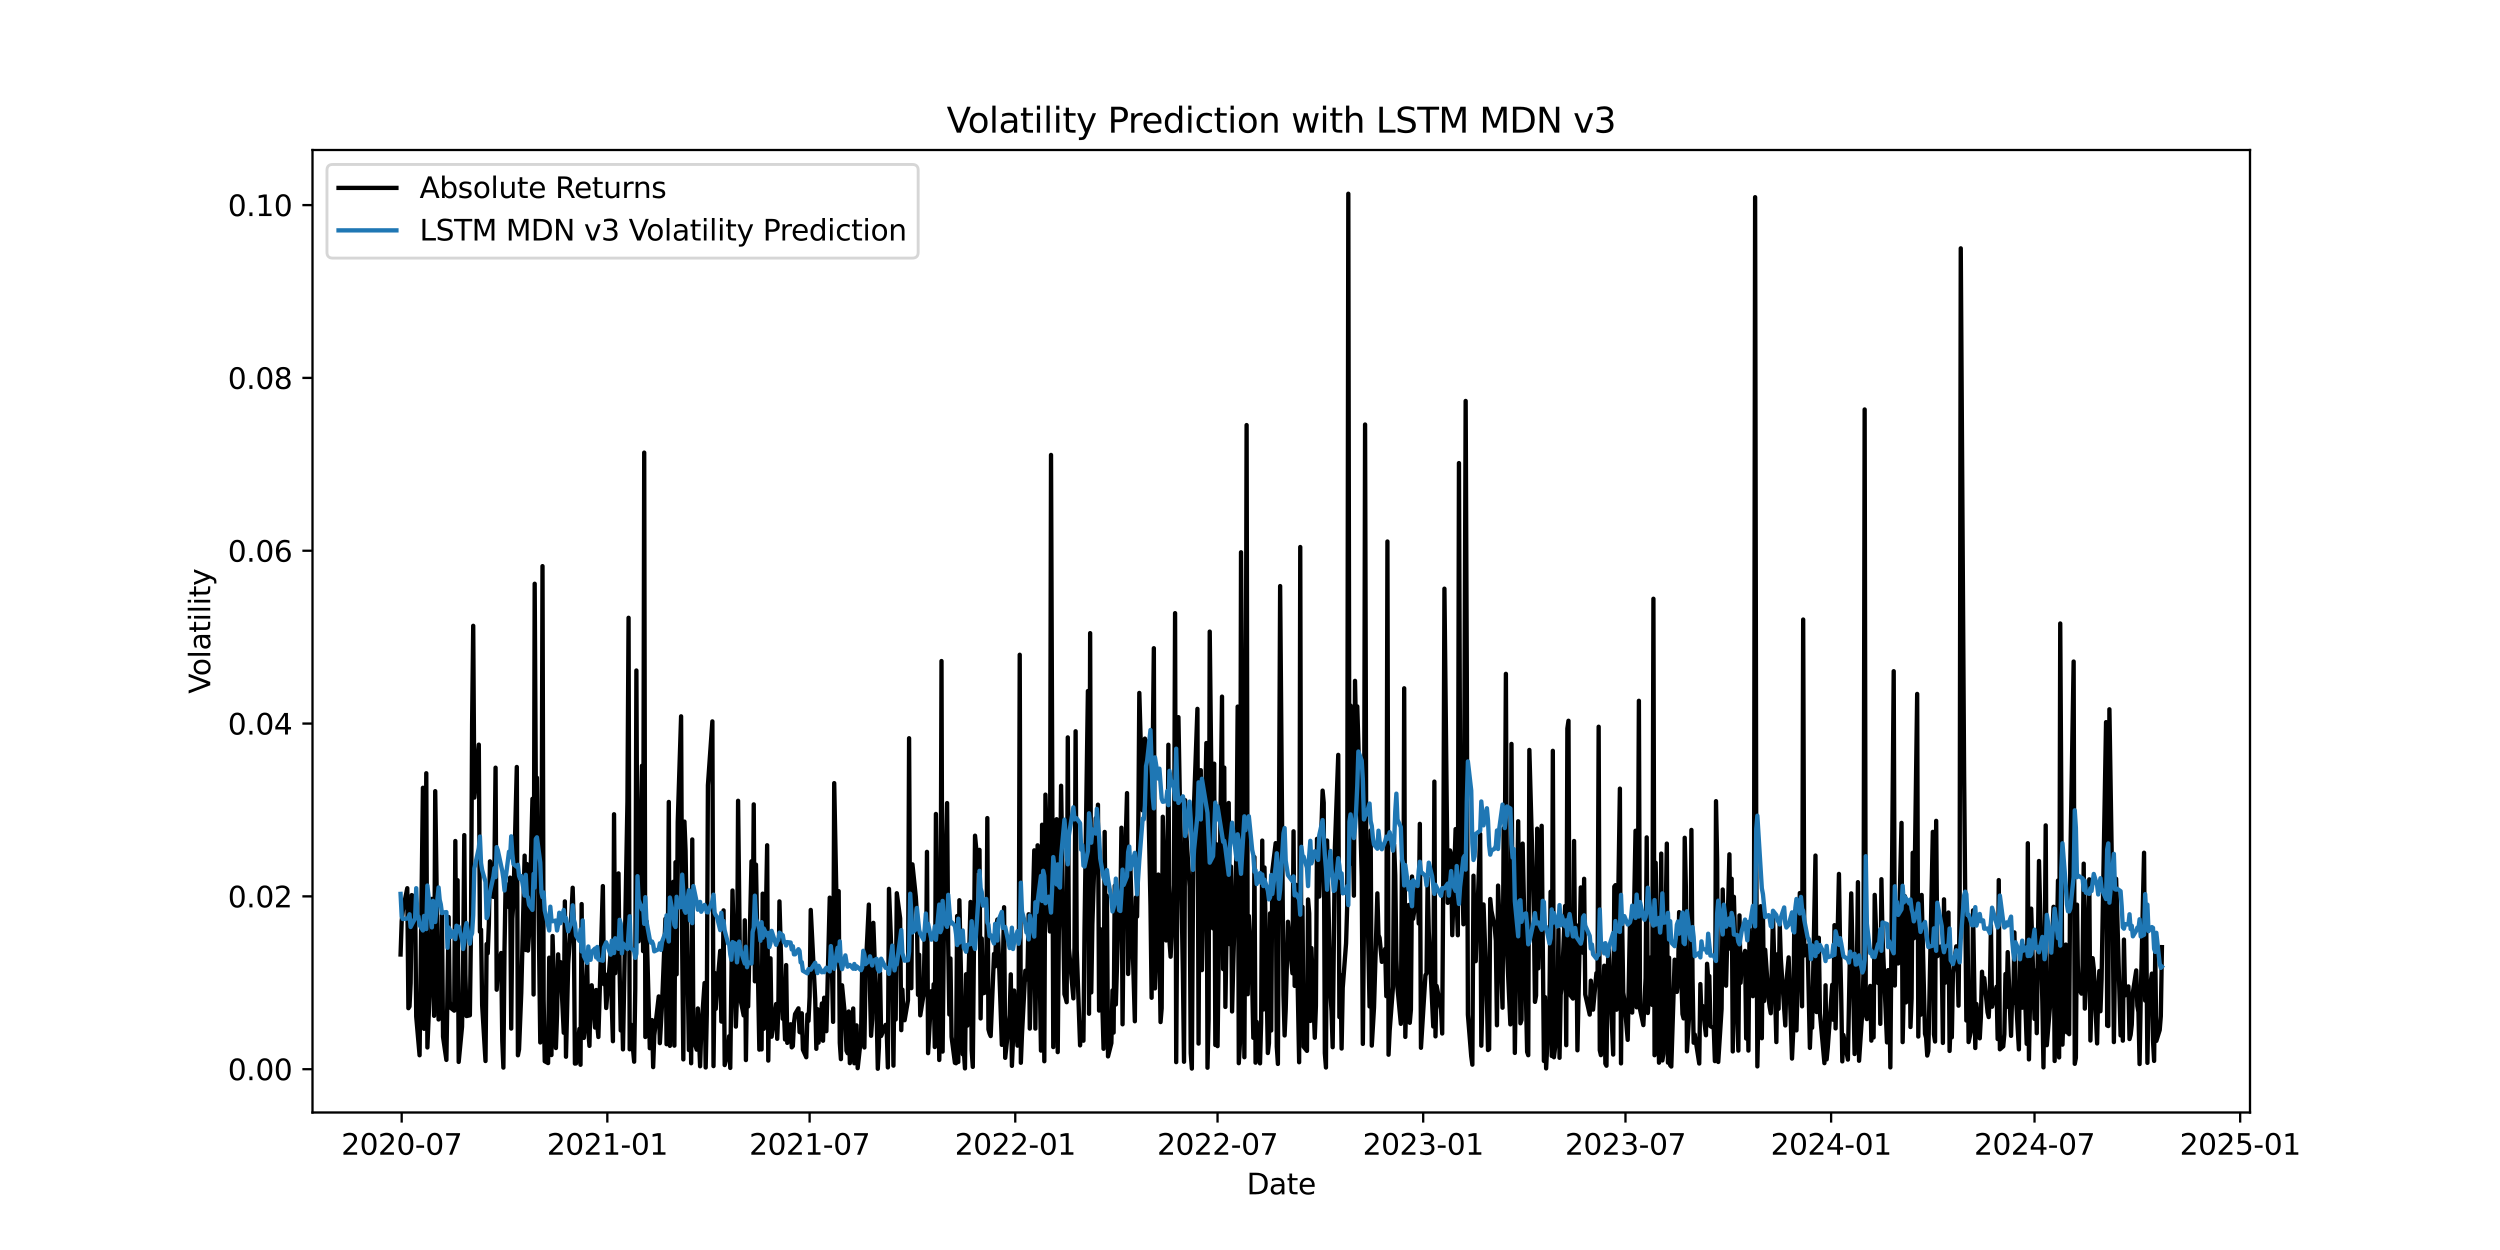 <?xml version="1.0" encoding="utf-8" standalone="no"?>
<!DOCTYPE svg PUBLIC "-//W3C//DTD SVG 1.1//EN"
  "http://www.w3.org/Graphics/SVG/1.1/DTD/svg11.dtd">
<svg xmlns:xlink="http://www.w3.org/1999/xlink" width="864pt" height="432pt" viewBox="0 0 864 432" xmlns="http://www.w3.org/2000/svg" version="1.1">
 <defs>
  <style type="text/css">*{stroke-linejoin: round; stroke-linecap: butt}</style>
 </defs>
 <g id="figure_1">
  <g id="patch_1">
   <path d="M 0 432 
L 864 432 
L 864 0 
L 0 0 
z
" style="fill: #ffffff"/>
  </g>
  <g id="axes_1">
   <g id="patch_2">
    <path d="M 108 384.48 
L 777.6 384.48 
L 777.6 51.84 
L 108 51.84 
z
" style="fill: #ffffff"/>
   </g>
   <g id="matplotlib.axis_1">
    <g id="xtick_1">
     <g id="line2d_1">
      <defs>
       <path id="mc792e64728" d="M 0 0 
L 0 3.5 
" style="stroke: #000000; stroke-width: 0.8"/>
      </defs>
      <g>
       <use xlink:href="#mc792e64728" x="138.823" y="384.48" style="stroke: #000000; stroke-width: 0.8"/>
      </g>
     </g>
     <g id="text_1">
      <!-- 2020-07 -->
      <g transform="translate(117.931 399.078) scale(0.1 -0.1)">
       <defs>
        <path id="DejaVuSans-32" d="M 1228 531 
L 3431 531 
L 3431 0 
L 469 0 
L 469 531 
Q 828 903 1448 1529 
Q 2069 2156 2228 2338 
Q 2531 2678 2651 2914 
Q 2772 3150 2772 3378 
Q 2772 3750 2511 3984 
Q 2250 4219 1831 4219 
Q 1534 4219 1204 4116 
Q 875 4013 500 3803 
L 500 4441 
Q 881 4594 1212 4672 
Q 1544 4750 1819 4750 
Q 2544 4750 2975 4387 
Q 3406 4025 3406 3419 
Q 3406 3131 3298 2873 
Q 3191 2616 2906 2266 
Q 2828 2175 2409 1742 
Q 1991 1309 1228 531 
z
" transform="scale(0.016)"/>
        <path id="DejaVuSans-30" d="M 2034 4250 
Q 1547 4250 1301 3770 
Q 1056 3291 1056 2328 
Q 1056 1369 1301 889 
Q 1547 409 2034 409 
Q 2525 409 2770 889 
Q 3016 1369 3016 2328 
Q 3016 3291 2770 3770 
Q 2525 4250 2034 4250 
z
M 2034 4750 
Q 2819 4750 3233 4129 
Q 3647 3509 3647 2328 
Q 3647 1150 3233 529 
Q 2819 -91 2034 -91 
Q 1250 -91 836 529 
Q 422 1150 422 2328 
Q 422 3509 836 4129 
Q 1250 4750 2034 4750 
z
" transform="scale(0.016)"/>
        <path id="DejaVuSans-2d" d="M 313 2009 
L 1997 2009 
L 1997 1497 
L 313 1497 
L 313 2009 
z
" transform="scale(0.016)"/>
        <path id="DejaVuSans-37" d="M 525 4666 
L 3525 4666 
L 3525 4397 
L 1831 0 
L 1172 0 
L 2766 4134 
L 525 4134 
L 525 4666 
z
" transform="scale(0.016)"/>
       </defs>
       <use xlink:href="#DejaVuSans-32"/>
       <use xlink:href="#DejaVuSans-30" transform="translate(63.623 0)"/>
       <use xlink:href="#DejaVuSans-32" transform="translate(127.246 0)"/>
       <use xlink:href="#DejaVuSans-30" transform="translate(190.869 0)"/>
       <use xlink:href="#DejaVuSans-2d" transform="translate(254.492 0)"/>
       <use xlink:href="#DejaVuSans-30" transform="translate(290.576 0)"/>
       <use xlink:href="#DejaVuSans-37" transform="translate(354.199 0)"/>
      </g>
     </g>
    </g>
    <g id="xtick_2">
     <g id="line2d_2">
      <g>
       <use xlink:href="#mc792e64728" x="209.892" y="384.48" style="stroke: #000000; stroke-width: 0.8"/>
      </g>
     </g>
     <g id="text_2">
      <!-- 2021-01 -->
      <g transform="translate(189.001 399.078) scale(0.1 -0.1)">
       <defs>
        <path id="DejaVuSans-31" d="M 794 531 
L 1825 531 
L 1825 4091 
L 703 3866 
L 703 4441 
L 1819 4666 
L 2450 4666 
L 2450 531 
L 3481 531 
L 3481 0 
L 794 0 
L 794 531 
z
" transform="scale(0.016)"/>
       </defs>
       <use xlink:href="#DejaVuSans-32"/>
       <use xlink:href="#DejaVuSans-30" transform="translate(63.623 0)"/>
       <use xlink:href="#DejaVuSans-32" transform="translate(127.246 0)"/>
       <use xlink:href="#DejaVuSans-31" transform="translate(190.869 0)"/>
       <use xlink:href="#DejaVuSans-2d" transform="translate(254.492 0)"/>
       <use xlink:href="#DejaVuSans-30" transform="translate(290.576 0)"/>
       <use xlink:href="#DejaVuSans-31" transform="translate(354.199 0)"/>
      </g>
     </g>
    </g>
    <g id="xtick_3">
     <g id="line2d_3">
      <g>
       <use xlink:href="#mc792e64728" x="279.803" y="384.48" style="stroke: #000000; stroke-width: 0.8"/>
      </g>
     </g>
     <g id="text_3">
      <!-- 2021-07 -->
      <g transform="translate(258.912 399.078) scale(0.1 -0.1)">
       <use xlink:href="#DejaVuSans-32"/>
       <use xlink:href="#DejaVuSans-30" transform="translate(63.623 0)"/>
       <use xlink:href="#DejaVuSans-32" transform="translate(127.246 0)"/>
       <use xlink:href="#DejaVuSans-31" transform="translate(190.869 0)"/>
       <use xlink:href="#DejaVuSans-2d" transform="translate(254.492 0)"/>
       <use xlink:href="#DejaVuSans-30" transform="translate(290.576 0)"/>
       <use xlink:href="#DejaVuSans-37" transform="translate(354.199 0)"/>
      </g>
     </g>
    </g>
    <g id="xtick_4">
     <g id="line2d_4">
      <g>
       <use xlink:href="#mc792e64728" x="350.873" y="384.48" style="stroke: #000000; stroke-width: 0.8"/>
      </g>
     </g>
     <g id="text_4">
      <!-- 2022-01 -->
      <g transform="translate(329.982 399.078) scale(0.1 -0.1)">
       <use xlink:href="#DejaVuSans-32"/>
       <use xlink:href="#DejaVuSans-30" transform="translate(63.623 0)"/>
       <use xlink:href="#DejaVuSans-32" transform="translate(127.246 0)"/>
       <use xlink:href="#DejaVuSans-32" transform="translate(190.869 0)"/>
       <use xlink:href="#DejaVuSans-2d" transform="translate(254.492 0)"/>
       <use xlink:href="#DejaVuSans-30" transform="translate(290.576 0)"/>
       <use xlink:href="#DejaVuSans-31" transform="translate(354.199 0)"/>
      </g>
     </g>
    </g>
    <g id="xtick_5">
     <g id="line2d_5">
      <g>
       <use xlink:href="#mc792e64728" x="420.784" y="384.48" style="stroke: #000000; stroke-width: 0.8"/>
      </g>
     </g>
     <g id="text_5">
      <!-- 2022-07 -->
      <g transform="translate(399.892 399.078) scale(0.1 -0.1)">
       <use xlink:href="#DejaVuSans-32"/>
       <use xlink:href="#DejaVuSans-30" transform="translate(63.623 0)"/>
       <use xlink:href="#DejaVuSans-32" transform="translate(127.246 0)"/>
       <use xlink:href="#DejaVuSans-32" transform="translate(190.869 0)"/>
       <use xlink:href="#DejaVuSans-2d" transform="translate(254.492 0)"/>
       <use xlink:href="#DejaVuSans-30" transform="translate(290.576 0)"/>
       <use xlink:href="#DejaVuSans-37" transform="translate(354.199 0)"/>
      </g>
     </g>
    </g>
    <g id="xtick_6">
     <g id="line2d_6">
      <g>
       <use xlink:href="#mc792e64728" x="491.854" y="384.48" style="stroke: #000000; stroke-width: 0.8"/>
      </g>
     </g>
     <g id="text_6">
      <!-- 2023-01 -->
      <g transform="translate(470.962 399.078) scale(0.1 -0.1)">
       <defs>
        <path id="DejaVuSans-33" d="M 2597 2516 
Q 3050 2419 3304 2112 
Q 3559 1806 3559 1356 
Q 3559 666 3084 287 
Q 2609 -91 1734 -91 
Q 1441 -91 1130 -33 
Q 819 25 488 141 
L 488 750 
Q 750 597 1062 519 
Q 1375 441 1716 441 
Q 2309 441 2620 675 
Q 2931 909 2931 1356 
Q 2931 1769 2642 2001 
Q 2353 2234 1838 2234 
L 1294 2234 
L 1294 2753 
L 1863 2753 
Q 2328 2753 2575 2939 
Q 2822 3125 2822 3475 
Q 2822 3834 2567 4026 
Q 2313 4219 1838 4219 
Q 1578 4219 1281 4162 
Q 984 4106 628 3988 
L 628 4550 
Q 988 4650 1302 4700 
Q 1616 4750 1894 4750 
Q 2613 4750 3031 4423 
Q 3450 4097 3450 3541 
Q 3450 3153 3228 2886 
Q 3006 2619 2597 2516 
z
" transform="scale(0.016)"/>
       </defs>
       <use xlink:href="#DejaVuSans-32"/>
       <use xlink:href="#DejaVuSans-30" transform="translate(63.623 0)"/>
       <use xlink:href="#DejaVuSans-32" transform="translate(127.246 0)"/>
       <use xlink:href="#DejaVuSans-33" transform="translate(190.869 0)"/>
       <use xlink:href="#DejaVuSans-2d" transform="translate(254.492 0)"/>
       <use xlink:href="#DejaVuSans-30" transform="translate(290.576 0)"/>
       <use xlink:href="#DejaVuSans-31" transform="translate(354.199 0)"/>
      </g>
     </g>
    </g>
    <g id="xtick_7">
     <g id="line2d_7">
      <g>
       <use xlink:href="#mc792e64728" x="561.764" y="384.48" style="stroke: #000000; stroke-width: 0.8"/>
      </g>
     </g>
     <g id="text_7">
      <!-- 2023-07 -->
      <g transform="translate(540.873 399.078) scale(0.1 -0.1)">
       <use xlink:href="#DejaVuSans-32"/>
       <use xlink:href="#DejaVuSans-30" transform="translate(63.623 0)"/>
       <use xlink:href="#DejaVuSans-32" transform="translate(127.246 0)"/>
       <use xlink:href="#DejaVuSans-33" transform="translate(190.869 0)"/>
       <use xlink:href="#DejaVuSans-2d" transform="translate(254.492 0)"/>
       <use xlink:href="#DejaVuSans-30" transform="translate(290.576 0)"/>
       <use xlink:href="#DejaVuSans-37" transform="translate(354.199 0)"/>
      </g>
     </g>
    </g>
    <g id="xtick_8">
     <g id="line2d_8">
      <g>
       <use xlink:href="#mc792e64728" x="632.834" y="384.48" style="stroke: #000000; stroke-width: 0.8"/>
      </g>
     </g>
     <g id="text_8">
      <!-- 2024-01 -->
      <g transform="translate(611.943 399.078) scale(0.1 -0.1)">
       <defs>
        <path id="DejaVuSans-34" d="M 2419 4116 
L 825 1625 
L 2419 1625 
L 2419 4116 
z
M 2253 4666 
L 3047 4666 
L 3047 1625 
L 3713 1625 
L 3713 1100 
L 3047 1100 
L 3047 0 
L 2419 0 
L 2419 1100 
L 313 1100 
L 313 1709 
L 2253 4666 
z
" transform="scale(0.016)"/>
       </defs>
       <use xlink:href="#DejaVuSans-32"/>
       <use xlink:href="#DejaVuSans-30" transform="translate(63.623 0)"/>
       <use xlink:href="#DejaVuSans-32" transform="translate(127.246 0)"/>
       <use xlink:href="#DejaVuSans-34" transform="translate(190.869 0)"/>
       <use xlink:href="#DejaVuSans-2d" transform="translate(254.492 0)"/>
       <use xlink:href="#DejaVuSans-30" transform="translate(290.576 0)"/>
       <use xlink:href="#DejaVuSans-31" transform="translate(354.199 0)"/>
      </g>
     </g>
    </g>
    <g id="xtick_9">
     <g id="line2d_9">
      <g>
       <use xlink:href="#mc792e64728" x="703.131" y="384.48" style="stroke: #000000; stroke-width: 0.8"/>
      </g>
     </g>
     <g id="text_9">
      <!-- 2024-07 -->
      <g transform="translate(682.24 399.078) scale(0.1 -0.1)">
       <use xlink:href="#DejaVuSans-32"/>
       <use xlink:href="#DejaVuSans-30" transform="translate(63.623 0)"/>
       <use xlink:href="#DejaVuSans-32" transform="translate(127.246 0)"/>
       <use xlink:href="#DejaVuSans-34" transform="translate(190.869 0)"/>
       <use xlink:href="#DejaVuSans-2d" transform="translate(254.492 0)"/>
       <use xlink:href="#DejaVuSans-30" transform="translate(290.576 0)"/>
       <use xlink:href="#DejaVuSans-37" transform="translate(354.199 0)"/>
      </g>
     </g>
    </g>
    <g id="xtick_10">
     <g id="line2d_10">
      <g>
       <use xlink:href="#mc792e64728" x="774.201" y="384.48" style="stroke: #000000; stroke-width: 0.8"/>
      </g>
     </g>
     <g id="text_10">
      <!-- 2025-01 -->
      <g transform="translate(753.31 399.078) scale(0.1 -0.1)">
       <defs>
        <path id="DejaVuSans-35" d="M 691 4666 
L 3169 4666 
L 3169 4134 
L 1269 4134 
L 1269 2991 
Q 1406 3038 1543 3061 
Q 1681 3084 1819 3084 
Q 2600 3084 3056 2656 
Q 3513 2228 3513 1497 
Q 3513 744 3044 326 
Q 2575 -91 1722 -91 
Q 1428 -91 1123 -41 
Q 819 9 494 109 
L 494 744 
Q 775 591 1075 516 
Q 1375 441 1709 441 
Q 2250 441 2565 725 
Q 2881 1009 2881 1497 
Q 2881 1984 2565 2268 
Q 2250 2553 1709 2553 
Q 1456 2553 1204 2497 
Q 953 2441 691 2322 
L 691 4666 
z
" transform="scale(0.016)"/>
       </defs>
       <use xlink:href="#DejaVuSans-32"/>
       <use xlink:href="#DejaVuSans-30" transform="translate(63.623 0)"/>
       <use xlink:href="#DejaVuSans-32" transform="translate(127.246 0)"/>
       <use xlink:href="#DejaVuSans-35" transform="translate(190.869 0)"/>
       <use xlink:href="#DejaVuSans-2d" transform="translate(254.492 0)"/>
       <use xlink:href="#DejaVuSans-30" transform="translate(290.576 0)"/>
       <use xlink:href="#DejaVuSans-31" transform="translate(354.199 0)"/>
      </g>
     </g>
    </g>
    <g id="text_11">
     <!-- Date -->
     <g transform="translate(430.849 412.757) scale(0.1 -0.1)">
      <defs>
       <path id="DejaVuSans-44" d="M 1259 4147 
L 1259 519 
L 2022 519 
Q 2988 519 3436 956 
Q 3884 1394 3884 2338 
Q 3884 3275 3436 3711 
Q 2988 4147 2022 4147 
L 1259 4147 
z
M 628 4666 
L 1925 4666 
Q 3281 4666 3915 4102 
Q 4550 3538 4550 2338 
Q 4550 1131 3912 565 
Q 3275 0 1925 0 
L 628 0 
L 628 4666 
z
" transform="scale(0.016)"/>
       <path id="DejaVuSans-61" d="M 2194 1759 
Q 1497 1759 1228 1600 
Q 959 1441 959 1056 
Q 959 750 1161 570 
Q 1363 391 1709 391 
Q 2188 391 2477 730 
Q 2766 1069 2766 1631 
L 2766 1759 
L 2194 1759 
z
M 3341 1997 
L 3341 0 
L 2766 0 
L 2766 531 
Q 2569 213 2275 61 
Q 1981 -91 1556 -91 
Q 1019 -91 701 211 
Q 384 513 384 1019 
Q 384 1609 779 1909 
Q 1175 2209 1959 2209 
L 2766 2209 
L 2766 2266 
Q 2766 2663 2505 2880 
Q 2244 3097 1772 3097 
Q 1472 3097 1187 3025 
Q 903 2953 641 2809 
L 641 3341 
Q 956 3463 1253 3523 
Q 1550 3584 1831 3584 
Q 2591 3584 2966 3190 
Q 3341 2797 3341 1997 
z
" transform="scale(0.016)"/>
       <path id="DejaVuSans-74" d="M 1172 4494 
L 1172 3500 
L 2356 3500 
L 2356 3053 
L 1172 3053 
L 1172 1153 
Q 1172 725 1289 603 
Q 1406 481 1766 481 
L 2356 481 
L 2356 0 
L 1766 0 
Q 1100 0 847 248 
Q 594 497 594 1153 
L 594 3053 
L 172 3053 
L 172 3500 
L 594 3500 
L 594 4494 
L 1172 4494 
z
" transform="scale(0.016)"/>
       <path id="DejaVuSans-65" d="M 3597 1894 
L 3597 1613 
L 953 1613 
Q 991 1019 1311 708 
Q 1631 397 2203 397 
Q 2534 397 2845 478 
Q 3156 559 3463 722 
L 3463 178 
Q 3153 47 2828 -22 
Q 2503 -91 2169 -91 
Q 1331 -91 842 396 
Q 353 884 353 1716 
Q 353 2575 817 3079 
Q 1281 3584 2069 3584 
Q 2775 3584 3186 3129 
Q 3597 2675 3597 1894 
z
M 3022 2063 
Q 3016 2534 2758 2815 
Q 2500 3097 2075 3097 
Q 1594 3097 1305 2825 
Q 1016 2553 972 2059 
L 3022 2063 
z
" transform="scale(0.016)"/>
      </defs>
      <use xlink:href="#DejaVuSans-44"/>
      <use xlink:href="#DejaVuSans-61" transform="translate(77.002 0)"/>
      <use xlink:href="#DejaVuSans-74" transform="translate(138.281 0)"/>
      <use xlink:href="#DejaVuSans-65" transform="translate(177.49 0)"/>
     </g>
    </g>
   </g>
   <g id="matplotlib.axis_2">
    <g id="ytick_1">
     <g id="line2d_11">
      <defs>
       <path id="m8800ff080b" d="M 0 0 
L -3.5 0 
" style="stroke: #000000; stroke-width: 0.8"/>
      </defs>
      <g>
       <use xlink:href="#m8800ff080b" x="108" y="369.514" style="stroke: #000000; stroke-width: 0.8"/>
      </g>
     </g>
     <g id="text_12">
      <!-- 0.00 -->
      <g transform="translate(78.734 373.313) scale(0.1 -0.1)">
       <defs>
        <path id="DejaVuSans-2e" d="M 684 794 
L 1344 794 
L 1344 0 
L 684 0 
L 684 794 
z
" transform="scale(0.016)"/>
       </defs>
       <use xlink:href="#DejaVuSans-30"/>
       <use xlink:href="#DejaVuSans-2e" transform="translate(63.623 0)"/>
       <use xlink:href="#DejaVuSans-30" transform="translate(95.41 0)"/>
       <use xlink:href="#DejaVuSans-30" transform="translate(159.033 0)"/>
      </g>
     </g>
    </g>
    <g id="ytick_2">
     <g id="line2d_12">
      <g>
       <use xlink:href="#m8800ff080b" x="108" y="309.787" style="stroke: #000000; stroke-width: 0.8"/>
      </g>
     </g>
     <g id="text_13">
      <!-- 0.02 -->
      <g transform="translate(78.734 313.587) scale(0.1 -0.1)">
       <use xlink:href="#DejaVuSans-30"/>
       <use xlink:href="#DejaVuSans-2e" transform="translate(63.623 0)"/>
       <use xlink:href="#DejaVuSans-30" transform="translate(95.41 0)"/>
       <use xlink:href="#DejaVuSans-32" transform="translate(159.033 0)"/>
      </g>
     </g>
    </g>
    <g id="ytick_3">
     <g id="line2d_13">
      <g>
       <use xlink:href="#m8800ff080b" x="108" y="250.061" style="stroke: #000000; stroke-width: 0.8"/>
      </g>
     </g>
     <g id="text_14">
      <!-- 0.04 -->
      <g transform="translate(78.734 253.86) scale(0.1 -0.1)">
       <use xlink:href="#DejaVuSans-30"/>
       <use xlink:href="#DejaVuSans-2e" transform="translate(63.623 0)"/>
       <use xlink:href="#DejaVuSans-30" transform="translate(95.41 0)"/>
       <use xlink:href="#DejaVuSans-34" transform="translate(159.033 0)"/>
      </g>
     </g>
    </g>
    <g id="ytick_4">
     <g id="line2d_14">
      <g>
       <use xlink:href="#m8800ff080b" x="108" y="190.334" style="stroke: #000000; stroke-width: 0.8"/>
      </g>
     </g>
     <g id="text_15">
      <!-- 0.06 -->
      <g transform="translate(78.734 194.134) scale(0.1 -0.1)">
       <defs>
        <path id="DejaVuSans-36" d="M 2113 2584 
Q 1688 2584 1439 2293 
Q 1191 2003 1191 1497 
Q 1191 994 1439 701 
Q 1688 409 2113 409 
Q 2538 409 2786 701 
Q 3034 994 3034 1497 
Q 3034 2003 2786 2293 
Q 2538 2584 2113 2584 
z
M 3366 4563 
L 3366 3988 
Q 3128 4100 2886 4159 
Q 2644 4219 2406 4219 
Q 1781 4219 1451 3797 
Q 1122 3375 1075 2522 
Q 1259 2794 1537 2939 
Q 1816 3084 2150 3084 
Q 2853 3084 3261 2657 
Q 3669 2231 3669 1497 
Q 3669 778 3244 343 
Q 2819 -91 2113 -91 
Q 1303 -91 875 529 
Q 447 1150 447 2328 
Q 447 3434 972 4092 
Q 1497 4750 2381 4750 
Q 2619 4750 2861 4703 
Q 3103 4656 3366 4563 
z
" transform="scale(0.016)"/>
       </defs>
       <use xlink:href="#DejaVuSans-30"/>
       <use xlink:href="#DejaVuSans-2e" transform="translate(63.623 0)"/>
       <use xlink:href="#DejaVuSans-30" transform="translate(95.41 0)"/>
       <use xlink:href="#DejaVuSans-36" transform="translate(159.033 0)"/>
      </g>
     </g>
    </g>
    <g id="ytick_5">
     <g id="line2d_15">
      <g>
       <use xlink:href="#m8800ff080b" x="108" y="130.608" style="stroke: #000000; stroke-width: 0.8"/>
      </g>
     </g>
     <g id="text_16">
      <!-- 0.08 -->
      <g transform="translate(78.734 134.407) scale(0.1 -0.1)">
       <defs>
        <path id="DejaVuSans-38" d="M 2034 2216 
Q 1584 2216 1326 1975 
Q 1069 1734 1069 1313 
Q 1069 891 1326 650 
Q 1584 409 2034 409 
Q 2484 409 2743 651 
Q 3003 894 3003 1313 
Q 3003 1734 2745 1975 
Q 2488 2216 2034 2216 
z
M 1403 2484 
Q 997 2584 770 2862 
Q 544 3141 544 3541 
Q 544 4100 942 4425 
Q 1341 4750 2034 4750 
Q 2731 4750 3128 4425 
Q 3525 4100 3525 3541 
Q 3525 3141 3298 2862 
Q 3072 2584 2669 2484 
Q 3125 2378 3379 2068 
Q 3634 1759 3634 1313 
Q 3634 634 3220 271 
Q 2806 -91 2034 -91 
Q 1263 -91 848 271 
Q 434 634 434 1313 
Q 434 1759 690 2068 
Q 947 2378 1403 2484 
z
M 1172 3481 
Q 1172 3119 1398 2916 
Q 1625 2713 2034 2713 
Q 2441 2713 2670 2916 
Q 2900 3119 2900 3481 
Q 2900 3844 2670 4047 
Q 2441 4250 2034 4250 
Q 1625 4250 1398 4047 
Q 1172 3844 1172 3481 
z
" transform="scale(0.016)"/>
       </defs>
       <use xlink:href="#DejaVuSans-30"/>
       <use xlink:href="#DejaVuSans-2e" transform="translate(63.623 0)"/>
       <use xlink:href="#DejaVuSans-30" transform="translate(95.41 0)"/>
       <use xlink:href="#DejaVuSans-38" transform="translate(159.033 0)"/>
      </g>
     </g>
    </g>
    <g id="ytick_6">
     <g id="line2d_16">
      <g>
       <use xlink:href="#m8800ff080b" x="108" y="70.881" style="stroke: #000000; stroke-width: 0.8"/>
      </g>
     </g>
     <g id="text_17">
      <!-- 0.10 -->
      <g transform="translate(78.734 74.681) scale(0.1 -0.1)">
       <use xlink:href="#DejaVuSans-30"/>
       <use xlink:href="#DejaVuSans-2e" transform="translate(63.623 0)"/>
       <use xlink:href="#DejaVuSans-31" transform="translate(95.41 0)"/>
       <use xlink:href="#DejaVuSans-30" transform="translate(159.033 0)"/>
      </g>
     </g>
    </g>
    <g id="text_18">
     <!-- Volatility -->
     <g transform="translate(72.655 239.752) rotate(-90) scale(0.1 -0.1)">
      <defs>
       <path id="DejaVuSans-56" d="M 1831 0 
L 50 4666 
L 709 4666 
L 2188 738 
L 3669 4666 
L 4325 4666 
L 2547 0 
L 1831 0 
z
" transform="scale(0.016)"/>
       <path id="DejaVuSans-6f" d="M 1959 3097 
Q 1497 3097 1228 2736 
Q 959 2375 959 1747 
Q 959 1119 1226 758 
Q 1494 397 1959 397 
Q 2419 397 2687 759 
Q 2956 1122 2956 1747 
Q 2956 2369 2687 2733 
Q 2419 3097 1959 3097 
z
M 1959 3584 
Q 2709 3584 3137 3096 
Q 3566 2609 3566 1747 
Q 3566 888 3137 398 
Q 2709 -91 1959 -91 
Q 1206 -91 779 398 
Q 353 888 353 1747 
Q 353 2609 779 3096 
Q 1206 3584 1959 3584 
z
" transform="scale(0.016)"/>
       <path id="DejaVuSans-6c" d="M 603 4863 
L 1178 4863 
L 1178 0 
L 603 0 
L 603 4863 
z
" transform="scale(0.016)"/>
       <path id="DejaVuSans-69" d="M 603 3500 
L 1178 3500 
L 1178 0 
L 603 0 
L 603 3500 
z
M 603 4863 
L 1178 4863 
L 1178 4134 
L 603 4134 
L 603 4863 
z
" transform="scale(0.016)"/>
       <path id="DejaVuSans-79" d="M 2059 -325 
Q 1816 -950 1584 -1140 
Q 1353 -1331 966 -1331 
L 506 -1331 
L 506 -850 
L 844 -850 
Q 1081 -850 1212 -737 
Q 1344 -625 1503 -206 
L 1606 56 
L 191 3500 
L 800 3500 
L 1894 763 
L 2988 3500 
L 3597 3500 
L 2059 -325 
z
" transform="scale(0.016)"/>
      </defs>
      <use xlink:href="#DejaVuSans-56"/>
      <use xlink:href="#DejaVuSans-6f" transform="translate(60.658 0)"/>
      <use xlink:href="#DejaVuSans-6c" transform="translate(121.84 0)"/>
      <use xlink:href="#DejaVuSans-61" transform="translate(149.623 0)"/>
      <use xlink:href="#DejaVuSans-74" transform="translate(210.902 0)"/>
      <use xlink:href="#DejaVuSans-69" transform="translate(250.111 0)"/>
      <use xlink:href="#DejaVuSans-6c" transform="translate(277.895 0)"/>
      <use xlink:href="#DejaVuSans-69" transform="translate(305.678 0)"/>
      <use xlink:href="#DejaVuSans-74" transform="translate(333.461 0)"/>
      <use xlink:href="#DejaVuSans-79" transform="translate(372.67 0)"/>
     </g>
    </g>
   </g>
   <g id="line2d_17">
    <path d="M 138.436 329.874 
L 138.823 318.345 
L 139.209 314.657 
L 140.754 306.968 
L 141.14 348.435 
L 141.526 347.836 
L 141.913 339.74 
L 142.299 309.35 
L 143.458 310.041 
L 143.844 351.312 
L 145.003 364.69 
L 146.161 272.257 
L 146.548 355.558 
L 146.934 350.279 
L 147.32 267.235 
L 147.706 361.998 
L 148.865 333.525 
L 149.251 310.663 
L 149.638 326.67 
L 150.024 351.068 
L 150.41 273.429 
L 151.569 352.327 
L 151.955 350.251 
L 152.341 351.953 
L 152.728 316.308 
L 153.114 358.325 
L 154.273 366.298 
L 155.045 316.923 
L 155.431 346.157 
L 155.818 348.356 
L 156.976 349.28 
L 157.363 290.653 
L 157.749 348.228 
L 158.135 304.198 
L 158.521 367.002 
L 159.68 354.849 
L 160.066 332.105 
L 160.453 288.618 
L 160.839 336.713 
L 161.225 351.152 
L 162.384 350.878 
L 162.77 321.422 
L 163.156 250.415 
L 163.543 216.288 
L 163.929 275.655 
L 165.474 257.35 
L 165.86 322.012 
L 166.246 321.29 
L 166.632 347.406 
L 167.791 366.684 
L 168.177 326.27 
L 168.564 329.453 
L 168.95 319.279 
L 169.336 297.689 
L 170.495 309.954 
L 170.881 298.786 
L 171.267 265.317 
L 171.654 342.04 
L 172.04 334.861 
L 173.199 329.36 
L 173.585 359.722 
L 173.971 368.965 
L 174.357 328.164 
L 174.744 305.359 
L 175.902 313.527 
L 176.289 303.312 
L 176.675 355.472 
L 177.061 317.535 
L 177.447 311.221 
L 178.606 265.072 
L 178.992 364.703 
L 179.379 362.666 
L 180.151 343.046 
L 181.31 295.708 
L 181.696 328.311 
L 182.082 298.618 
L 182.469 328.524 
L 182.855 322.43 
L 184.014 276.075 
L 184.4 343.695 
L 184.786 201.747 
L 185.172 271.467 
L 185.559 268.775 
L 186.717 360.28 
L 187.104 325.432 
L 187.49 195.662 
L 187.876 345.3 
L 188.262 366.769 
L 189.421 367.396 
L 189.807 330.967 
L 190.58 364.62 
L 190.966 323.484 
L 192.125 362.196 
L 192.511 350.628 
L 192.897 329.825 
L 193.284 340.354 
L 193.67 332.496 
L 194.829 356.923 
L 195.215 311.52 
L 195.601 365.212 
L 196.374 333.054 
L 197.532 314.978 
L 197.919 306.812 
L 198.305 320.345 
L 198.691 367.585 
L 199.077 367.52 
L 200.236 355.579 
L 200.622 367.987 
L 201.009 312.449 
L 201.395 354.748 
L 201.781 358.701 
L 202.94 332.903 
L 203.326 356.461 
L 203.712 361.445 
L 204.099 343.826 
L 204.485 340.517 
L 205.644 355.126 
L 206.03 342.142 
L 206.416 354.167 
L 206.802 358.382 
L 208.347 306.233 
L 208.734 340.164 
L 209.12 336.733 
L 209.506 348.37 
L 211.051 328.942 
L 211.437 347.683 
L 211.824 359.841 
L 212.21 281.407 
L 212.596 336.348 
L 213.755 301.845 
L 214.141 335.224 
L 214.527 356.122 
L 214.914 345.21 
L 215.3 362.659 
L 216.845 276.929 
L 217.231 213.51 
L 217.617 362.637 
L 218.004 354.079 
L 219.162 366.921 
L 219.548 341.596 
L 219.935 231.727 
L 220.321 317.254 
L 220.707 325.318 
L 221.866 264.645 
L 222.252 328.706 
L 222.638 156.429 
L 223.025 358.385 
L 223.411 318.362 
L 224.57 362.26 
L 224.956 356.071 
L 225.342 352.549 
L 225.728 368.787 
L 226.115 357.825 
L 227.66 344.371 
L 228.046 360.506 
L 228.818 346.775 
L 229.977 317.528 
L 230.363 360.878 
L 230.75 334.661 
L 231.136 277.149 
L 231.522 361.439 
L 232.681 304.758 
L 233.067 361.368 
L 233.453 297.985 
L 233.84 336.718 
L 234.226 284.105 
L 235.385 247.564 
L 235.771 327.716 
L 236.157 366.126 
L 236.543 283.939 
L 236.93 293.934 
L 238.088 362.902 
L 238.475 332.132 
L 238.861 367.458 
L 239.247 290.121 
L 239.633 359.294 
L 240.792 362.768 
L 241.178 348.537 
L 241.951 368.492 
L 242.337 356.617 
L 243.496 339.734 
L 243.882 368.918 
L 244.268 350.557 
L 244.655 271.362 
L 246.2 249.314 
L 246.586 368.44 
L 246.972 336.236 
L 247.358 348.666 
L 247.745 342.691 
L 248.903 328.618 
L 249.29 353.03 
L 249.676 353.096 
L 250.062 314.634 
L 250.448 368.084 
L 251.607 363.489 
L 251.993 358.117 
L 252.38 369.071 
L 253.152 307.768 
L 254.311 354.795 
L 254.697 344.225 
L 255.083 276.751 
L 255.856 345.117 
L 257.015 350.932 
L 257.401 318.054 
L 257.787 366.357 
L 258.173 338.491 
L 258.56 347.847 
L 259.718 297.655 
L 260.105 327.259 
L 260.491 277.996 
L 260.877 339.14 
L 261.263 298.814 
L 262.422 362.752 
L 262.808 346.294 
L 263.195 362.676 
L 263.581 308.848 
L 263.967 355.551 
L 265.126 292.12 
L 265.512 366.537 
L 265.898 339.346 
L 266.285 331.203 
L 266.671 358.286 
L 268.216 346.999 
L 268.602 359.012 
L 268.988 348.882 
L 269.375 311.524 
L 270.533 352.11 
L 270.92 349.287 
L 271.306 359.248 
L 271.692 333.532 
L 272.078 360.416 
L 273.237 353.981 
L 273.623 361.965 
L 274.01 361.53 
L 274.396 353.532 
L 274.782 350.465 
L 275.941 348.481 
L 276.327 356.683 
L 276.713 356.836 
L 277.099 350.201 
L 277.486 362.773 
L 278.644 365.384 
L 279.031 350.592 
L 279.417 352.82 
L 279.803 344.537 
L 280.189 314.477 
L 281.734 345.206 
L 282.121 362.469 
L 282.507 348.768 
L 282.893 360.339 
L 284.052 346.795 
L 284.438 359.683 
L 284.824 344.813 
L 285.597 356.37 
L 286.756 310.231 
L 287.142 327.131 
L 287.528 335.562 
L 287.914 353.163 
L 288.301 270.656 
L 289.459 330.153 
L 289.846 307.979 
L 290.232 360.441 
L 290.618 366.034 
L 291.004 340.514 
L 292.163 352.59 
L 292.549 363.141 
L 292.936 363.998 
L 293.322 349.57 
L 293.708 367.421 
L 294.867 348.536 
L 295.253 367.47 
L 296.026 354.37 
L 296.412 369.158 
L 297.571 358.53 
L 297.957 334.581 
L 298.343 353.583 
L 298.729 362.012 
L 299.116 336.467 
L 300.274 312.624 
L 300.661 342.147 
L 301.047 357.97 
L 301.433 352.187 
L 301.819 318.937 
L 302.978 350.588 
L 303.364 369.36 
L 303.751 361.723 
L 304.137 336.094 
L 304.523 358.023 
L 306.068 354.206 
L 306.454 356.444 
L 306.841 368.896 
L 307.227 307.2 
L 308.386 337.2 
L 308.772 368.286 
L 309.158 332.264 
L 309.544 352.343 
L 309.931 308.706 
L 311.089 317.416 
L 311.476 356.022 
L 311.862 342.011 
L 312.248 350.757 
L 312.634 352.58 
L 313.793 345.719 
L 314.179 255.138 
L 314.566 332.822 
L 314.952 341.511 
L 315.338 298.719 
L 316.497 309.891 
L 316.883 316.145 
L 317.269 343.813 
L 317.656 329.957 
L 318.042 350.895 
L 319.201 343.634 
L 319.587 323.248 
L 319.973 343.697 
L 320.359 294.411 
L 320.746 363.965 
L 321.904 342.54 
L 322.291 351.572 
L 322.677 340.155 
L 323.063 361.859 
L 323.449 281.31 
L 324.608 366.327 
L 324.994 350.23 
L 325.381 228.459 
L 325.767 363.42 
L 326.153 326.067 
L 327.312 277.548 
L 327.698 326.435 
L 328.084 350.595 
L 328.471 331.248 
L 328.857 358.327 
L 330.016 367.303 
L 330.402 367.454 
L 330.788 316.574 
L 331.174 367.03 
L 331.56 311.124 
L 332.719 364.371 
L 333.105 363.27 
L 333.492 369.233 
L 333.878 336.699 
L 334.264 354.486 
L 335.423 311.722 
L 335.809 362.979 
L 336.195 368.71 
L 336.968 288.818 
L 338.127 301.127 
L 338.513 293.715 
L 338.899 351.979 
L 339.285 324.34 
L 339.672 343.311 
L 340.83 342.896 
L 341.217 282.732 
L 341.603 355.747 
L 341.989 357.149 
L 342.375 358.063 
L 343.534 329.669 
L 343.92 334.006 
L 344.307 320.52 
L 344.693 317.8 
L 345.079 327.247 
L 346.238 361.106 
L 346.624 331.609 
L 347.01 313.543 
L 347.397 365.584 
L 348.942 350.87 
L 349.328 336.741 
L 349.714 368.362 
L 350.1 359.264 
L 350.487 342.33 
L 351.645 361.372 
L 352.032 355.938 
L 352.418 226.284 
L 352.804 367.289 
L 353.19 357.625 
L 354.349 335.497 
L 354.735 338.567 
L 355.122 334.939 
L 355.508 315.972 
L 355.894 355.477 
L 357.439 293.877 
L 357.825 355.49 
L 358.598 292.143 
L 359.757 363.093 
L 360.143 285.032 
L 360.529 311.075 
L 360.915 366.763 
L 361.302 274.628 
L 362.46 316.023 
L 362.847 321.92 
L 363.233 157.228 
L 364.005 361.872 
L 365.164 283.123 
L 365.55 363.609 
L 365.937 321.845 
L 366.323 308.72 
L 366.709 271.561 
L 367.868 343.577 
L 368.254 344.775 
L 368.64 346.357 
L 369.027 254.849 
L 369.413 327.669 
L 370.958 345.036 
L 371.344 327.273 
L 371.73 252.724 
L 372.117 328.249 
L 373.275 361.278 
L 373.662 353.464 
L 374.434 359.669 
L 374.82 320.508 
L 375.979 238.82 
L 376.365 350.354 
L 376.752 218.819 
L 377.138 342.983 
L 377.524 319.433 
L 378.683 282.792 
L 379.069 301.503 
L 379.455 278.109 
L 379.842 349.256 
L 380.228 321.076 
L 381.387 362.455 
L 381.773 287.523 
L 382.159 331.507 
L 382.545 309.564 
L 382.932 365.09 
L 384.09 360.486 
L 384.477 342.289 
L 384.863 356.864 
L 385.249 306.145 
L 385.635 347.134 
L 386.794 307.704 
L 387.18 315.399 
L 387.566 286.07 
L 387.953 353.995 
L 388.339 315.312 
L 389.498 274.1 
L 389.884 336.616 
L 390.27 325.375 
L 390.656 299.172 
L 392.201 352.945 
L 392.588 310.13 
L 392.974 316.762 
L 393.36 291.473 
L 393.746 239.478 
L 394.905 280.089 
L 395.291 277.391 
L 395.678 255.268 
L 396.064 257.631 
L 396.45 256.228 
L 397.609 313.15 
L 397.995 344.827 
L 398.381 259.194 
L 398.768 224.026 
L 399.154 341.592 
L 400.313 302.25 
L 401.085 353.22 
L 401.471 348.476 
L 401.858 282.275 
L 403.016 325.023 
L 403.403 320.26 
L 403.789 257.388 
L 404.175 325.202 
L 404.561 330.634 
L 405.72 305.901 
L 406.106 211.908 
L 406.493 367.074 
L 407.265 247.853 
L 408.81 336.864 
L 409.196 366.949 
L 409.583 276.549 
L 409.969 287.7 
L 411.128 306.413 
L 411.514 363.93 
L 411.9 369.297 
L 412.286 309.825 
L 412.673 277.402 
L 413.831 244.984 
L 414.218 360.656 
L 414.604 281.764 
L 414.99 266.178 
L 415.376 335.279 
L 416.921 256.787 
L 417.308 369.007 
L 417.694 352.224 
L 418.08 218.281 
L 419.239 320.862 
L 419.625 263.936 
L 420.011 361.146 
L 420.398 291.789 
L 420.784 361.544 
L 422.329 240.755 
L 422.715 334.932 
L 423.101 265.277 
L 423.488 348.002 
L 424.646 277.503 
L 425.033 326.326 
L 425.419 299.468 
L 425.805 349.563 
L 426.191 334.164 
L 427.35 292.879 
L 427.736 244.206 
L 428.123 367.43 
L 428.509 360.675 
L 428.895 190.869 
L 430.054 365.377 
L 430.44 292.073 
L 430.826 146.909 
L 431.213 343.601 
L 431.599 316.561 
L 432.758 339.666 
L 433.144 358.672 
L 433.53 296.214 
L 433.916 367.252 
L 434.303 353.139 
L 435.461 367.492 
L 435.848 353.292 
L 436.234 290.509 
L 436.62 348.899 
L 437.006 299.801 
L 438.165 363.919 
L 438.551 360.508 
L 438.938 315.647 
L 439.324 356.141 
L 439.71 301.032 
L 440.869 291.39 
L 441.255 361.718 
L 441.641 367.692 
L 442.414 202.549 
L 443.572 343.644 
L 443.959 357.853 
L 444.345 348.792 
L 445.117 318.567 
L 446.662 336.357 
L 447.049 287.301 
L 447.435 340.723 
L 447.821 305.789 
L 448.98 367.11 
L 449.366 189.053 
L 449.752 353.676 
L 450.139 313.422 
L 450.525 361.743 
L 451.684 363.181 
L 452.07 310.854 
L 452.456 315.657 
L 452.842 352.839 
L 453.229 327.65 
L 454.387 358.653 
L 454.774 347.674 
L 455.16 289.906 
L 455.546 289.906 
L 455.932 309.859 
L 457.091 273.246 
L 457.477 277.419 
L 457.864 363.968 
L 458.25 368.93 
L 458.636 290.49 
L 459.795 343.608 
L 460.181 349.48 
L 460.567 361.909 
L 461.34 292.762 
L 462.499 260.886 
L 462.885 351.493 
L 463.271 336.938 
L 463.657 362.376 
L 464.044 341.426 
L 465.202 325.985 
L 465.589 313.204 
L 465.975 66.96 
L 466.361 298.764 
L 466.747 243.842 
L 467.906 309.548 
L 468.292 235.303 
L 468.679 254.13 
L 469.065 244.131 
L 469.451 256.849 
L 470.61 303.091 
L 470.996 360.768 
L 471.382 318.36 
L 471.769 146.715 
L 472.155 289.415 
L 473.314 347.824 
L 473.7 287.011 
L 474.086 361.357 
L 474.859 348.216 
L 476.017 308.746 
L 476.404 323.132 
L 476.79 324.143 
L 477.562 332.416 
L 478.721 327.919 
L 479.107 344.276 
L 479.494 187.144 
L 479.88 364.505 
L 480.266 356.216 
L 481.425 340.945 
L 481.811 291.966 
L 482.197 302.479 
L 482.584 331.612 
L 482.97 341.41 
L 484.129 353.833 
L 484.515 297.3 
L 484.901 352.642 
L 485.287 237.877 
L 485.674 358.36 
L 486.832 312.775 
L 487.219 353.478 
L 487.605 348.927 
L 487.991 302.929 
L 488.377 317.524 
L 489.922 306.337 
L 490.309 319.167 
L 490.695 284.725 
L 491.081 362.119 
L 492.626 337.045 
L 493.012 336.371 
L 493.399 303.481 
L 493.785 322.054 
L 495.33 354.753 
L 495.716 270.125 
L 496.102 358.163 
L 496.489 340.735 
L 498.034 348.847 
L 498.42 357.175 
L 498.806 301 
L 499.192 203.453 
L 500.351 312.017 
L 500.737 309.911 
L 501.123 293.914 
L 501.51 295.42 
L 501.896 323.195 
L 503.055 286.53 
L 503.441 311.543 
L 503.827 323.227 
L 504.213 160.046 
L 504.6 269.598 
L 505.758 319.428 
L 506.145 240.445 
L 506.531 138.577 
L 506.917 230.761 
L 507.303 350.685 
L 508.462 365.11 
L 508.848 367.942 
L 509.235 302.647 
L 509.621 328.639 
L 510.007 332.178 
L 511.552 288.227 
L 511.938 361.392 
L 512.325 345.671 
L 512.711 312.573 
L 513.87 344.551 
L 514.256 362.892 
L 514.642 362.577 
L 515.028 310.707 
L 515.415 314.7 
L 516.573 320.37 
L 516.96 325.131 
L 517.346 354.331 
L 517.732 306.057 
L 518.118 315.857 
L 519.277 348.261 
L 519.663 286.301 
L 520.05 297.513 
L 520.436 232.883 
L 520.822 328.723 
L 521.981 354.026 
L 522.367 257.102 
L 522.753 323.451 
L 523.14 311.624 
L 523.526 363.888 
L 524.685 283.825 
L 525.457 353.646 
L 525.843 352.467 
L 526.23 291.55 
L 527.775 363.542 
L 528.161 364.68 
L 528.547 259.181 
L 530.092 315.555 
L 530.478 346.248 
L 530.865 344.079 
L 531.251 286.388 
L 531.637 334.663 
L 532.796 285.402 
L 533.568 366.671 
L 533.955 344.594 
L 534.341 369.232 
L 535.5 345.083 
L 535.886 308.2 
L 536.272 364.943 
L 536.658 259.489 
L 537.045 365.377 
L 538.203 355.407 
L 538.59 321.159 
L 538.976 365.571 
L 539.362 343.795 
L 539.748 341.123 
L 540.907 313.115 
L 541.293 361.225 
L 541.68 251.792 
L 542.066 249.096 
L 542.452 343.57 
L 543.611 345.102 
L 543.997 290.647 
L 544.383 335.146 
L 544.77 319.781 
L 545.156 362.979 
L 546.315 306.697 
L 546.701 307.666 
L 547.087 329.278 
L 547.473 303.712 
L 547.86 343.689 
L 549.405 350.645 
L 549.791 338.929 
L 550.177 345.405 
L 550.563 348.935 
L 551.722 336.314 
L 552.108 339.479 
L 552.495 251.164 
L 552.881 362.948 
L 553.267 364.649 
L 554.426 333.758 
L 554.812 367.593 
L 555.198 368.313 
L 555.584 335.851 
L 555.971 328.158 
L 557.516 364.455 
L 557.902 306.4 
L 558.288 305.918 
L 558.674 348.951 
L 559.833 272.556 
L 560.219 367.507 
L 560.606 318.018 
L 560.992 343.006 
L 561.378 345.72 
L 562.537 359.375 
L 563.309 318.674 
L 563.696 327.825 
L 564.082 349.941 
L 565.241 287.105 
L 565.627 348.127 
L 566.013 321.446 
L 566.399 242.199 
L 566.786 348.773 
L 567.944 354.27 
L 568.717 338.061 
L 569.103 289.4 
L 569.489 350.09 
L 570.648 330.795 
L 571.034 347.3 
L 571.421 206.938 
L 571.807 364.681 
L 572.193 298.169 
L 573.352 367.269 
L 573.738 342.017 
L 574.124 295.004 
L 574.511 366.497 
L 574.897 364.175 
L 576.056 291.549 
L 576.442 367.249 
L 576.828 330.986 
L 577.214 368.137 
L 577.601 368.596 
L 578.759 331.671 
L 579.146 333.965 
L 579.532 342.803 
L 579.918 338.45 
L 580.304 315.23 
L 581.463 350.46 
L 581.849 351.962 
L 582.236 289.54 
L 582.622 306.303 
L 583.008 363.338 
L 584.167 344.484 
L 584.553 286.828 
L 584.939 337.943 
L 585.326 360.368 
L 585.712 357.531 
L 587.257 367.549 
L 587.643 340.098 
L 588.029 351.259 
L 588.416 347.668 
L 589.574 357.783 
L 589.961 333.085 
L 590.347 338.294 
L 590.733 337.327 
L 591.119 354.652 
L 592.278 355.296 
L 592.664 366.719 
L 593.051 276.887 
L 593.437 296.972 
L 593.823 367.012 
L 594.982 348.654 
L 595.368 307.415 
L 595.754 323.501 
L 596.527 340.662 
L 597.686 295.249 
L 598.072 327.911 
L 598.458 303.707 
L 598.844 363.371 
L 599.231 309.942 
L 600.389 352.984 
L 600.776 363.085 
L 601.162 316.356 
L 601.548 339.649 
L 601.934 332.89 
L 603.093 328.635 
L 603.479 358.904 
L 603.866 333.073 
L 604.252 363.074 
L 604.638 320.99 
L 605.797 344.287 
L 606.183 321.821 
L 606.569 68.152 
L 606.956 292.377 
L 607.342 368.546 
L 608.501 313.178 
L 608.887 358.808 
L 609.273 315.896 
L 609.659 345.963 
L 610.046 328.227 
L 611.204 344.877 
L 611.59 348.009 
L 611.977 350.179 
L 612.749 316.247 
L 613.908 360.143 
L 614.294 329.78 
L 614.68 348.639 
L 615.067 319.14 
L 615.453 331.377 
L 616.998 354.395 
L 617.384 339.504 
L 618.157 330.875 
L 619.315 365.839 
L 619.702 357.209 
L 620.088 321.301 
L 620.474 314.717 
L 620.86 356.104 
L 622.019 308.642 
L 622.792 347.78 
L 623.178 214.121 
L 623.564 330.215 
L 624.723 326.81 
L 625.495 362.149 
L 625.882 352.3 
L 626.268 355.199 
L 627.427 295.686 
L 627.813 349.77 
L 628.585 324.102 
L 628.972 350.201 
L 630.517 367.422 
L 630.903 340.518 
L 631.289 366.134 
L 631.675 362.106 
L 633.22 340.341 
L 633.607 352.444 
L 633.993 319.74 
L 634.379 355.419 
L 635.538 302.031 
L 635.924 326.684 
L 636.31 343.651 
L 636.697 366.813 
L 637.083 357.689 
L 638.628 366.199 
L 639.4 325.944 
L 639.787 308.758 
L 640.945 364.262 
L 641.718 336.158 
L 642.104 304.871 
L 642.49 366.6 
L 643.649 349.194 
L 644.035 334.79 
L 644.422 141.517 
L 644.808 350.41 
L 645.194 352.196 
L 646.353 340.734 
L 646.739 359.639 
L 647.125 343.545 
L 647.512 358.54 
L 647.898 309.271 
L 649.057 339.745 
L 649.443 321.748 
L 649.829 353.845 
L 650.215 303.851 
L 650.602 323.939 
L 652.147 360.259 
L 652.533 335.269 
L 652.919 338.944 
L 653.305 368.897 
L 654.464 231.97 
L 654.85 340.598 
L 655.237 312.051 
L 655.623 318.88 
L 656.009 332.972 
L 657.168 284.397 
L 657.554 360.153 
L 657.94 342.155 
L 658.327 309.741 
L 658.713 346.418 
L 659.872 312.005 
L 660.258 354.934 
L 660.644 345.017 
L 661.03 294.724 
L 661.417 324.277 
L 662.575 239.828 
L 662.962 358.229 
L 663.348 334.191 
L 663.734 350.701 
L 664.12 309.29 
L 665.279 357.289 
L 665.665 358.667 
L 666.052 364.793 
L 666.438 363.231 
L 667.983 287.49 
L 668.369 357.468 
L 668.755 359.95 
L 669.141 283.689 
L 669.528 330.461 
L 670.686 327.138 
L 671.073 331.505 
L 671.459 360.436 
L 671.845 310.808 
L 672.231 339.649 
L 673.39 315.374 
L 673.776 363.203 
L 674.163 352.715 
L 674.549 358.493 
L 674.935 336.33 
L 676.094 327.051 
L 676.48 332.498 
L 676.866 347.559 
L 677.253 310.543 
L 677.639 85.832 
L 678.798 268.267 
L 679.57 352.692 
L 679.956 317.838 
L 680.343 360.133 
L 681.501 354.706 
L 681.888 314.631 
L 682.66 362.195 
L 683.046 346.977 
L 684.205 358.836 
L 684.591 351.57 
L 684.978 335.834 
L 685.364 343.011 
L 685.75 338.018 
L 686.909 349.871 
L 687.295 351.496 
L 687.681 343.788 
L 688.068 319.777 
L 688.454 347.927 
L 689.999 341.028 
L 690.385 359.095 
L 690.771 304.162 
L 691.158 362.639 
L 692.316 361.628 
L 692.703 357.382 
L 693.089 336.615 
L 693.475 348.004 
L 693.861 329.055 
L 695.02 357.995 
L 695.406 343.254 
L 695.793 346.642 
L 696.179 322.241 
L 696.565 342.099 
L 697.724 362.657 
L 698.11 330.338 
L 698.883 348.265 
L 699.269 326.967 
L 700.428 360.746 
L 700.814 291.422 
L 701.2 366.132 
L 701.586 345.606 
L 701.973 314.025 
L 703.131 352.143 
L 703.518 335.393 
L 703.904 357.057 
L 704.676 297.558 
L 705.835 346.4 
L 706.221 368.887 
L 706.608 334.903 
L 706.994 285.254 
L 707.38 361.211 
L 708.539 347.055 
L 708.925 326.519 
L 709.311 322.786 
L 709.698 313.391 
L 710.084 366.682 
L 711.243 304.308 
L 711.629 365.445 
L 712.015 215.479 
L 712.401 278.925 
L 712.788 361.028 
L 713.946 326.451 
L 714.333 356.802 
L 714.719 347.182 
L 715.105 357.416 
L 715.491 298.543 
L 716.65 228.63 
L 717.036 367.654 
L 717.423 365.61 
L 717.809 312.654 
L 718.195 341.395 
L 719.354 343.399 
L 719.74 333.665 
L 720.126 298.486 
L 720.513 348.576 
L 720.899 340.917 
L 722.057 303.894 
L 722.444 359.599 
L 723.216 331.144 
L 723.602 334.71 
L 724.761 360.609 
L 725.147 341.822 
L 725.534 335.578 
L 725.92 349.477 
L 726.306 338.424 
L 727.851 249.572 
L 728.237 354.413 
L 728.624 354.601 
L 729.01 245.134 
L 730.169 318.234 
L 730.555 360.143 
L 731.327 303.707 
L 731.714 315.667 
L 732.872 357.845 
L 733.259 345.382 
L 733.645 359.655 
L 734.031 324.725 
L 734.417 344.011 
L 735.576 340.9 
L 735.962 359.094 
L 736.349 357.628 
L 736.735 354.163 
L 737.121 343.019 
L 738.28 335.382 
L 738.666 347.624 
L 739.052 349.767 
L 739.439 367.729 
L 739.825 345.5 
L 740.984 294.706 
L 741.37 345.811 
L 741.756 321.551 
L 742.142 367.317 
L 742.529 345.091 
L 743.687 336.479 
L 744.074 359.657 
L 744.46 366.65 
L 744.846 329.305 
L 745.232 359.727 
L 746.391 355.974 
L 746.777 351.198 
L 747.164 327.328 
L 747.164 327.328 
" clip-path="url(#pb0c0d79e7c)" style="fill: none; stroke: #000000; stroke-width: 1.5; stroke-linecap: square"/>
   </g>
   <g id="line2d_18">
    <path d="M 138.436 308.932 
L 138.823 316.722 
L 139.209 317.616 
L 140.754 317.437 
L 141.14 317.101 
L 141.526 315.986 
L 141.913 320.366 
L 143.458 317.361 
L 143.844 306.973 
L 144.23 316.42 
L 144.616 316.728 
L 145.003 319.695 
L 146.161 321.569 
L 146.548 316.55 
L 146.934 317.317 
L 147.32 321.072 
L 147.706 306.052 
L 149.251 320.501 
L 149.638 311.332 
L 150.024 315.811 
L 150.41 318.64 
L 151.569 306.713 
L 151.955 310.936 
L 152.341 312.548 
L 152.728 315.574 
L 153.114 315.362 
L 154.273 315.219 
L 154.659 327.531 
L 155.045 320.535 
L 155.431 321.253 
L 155.818 323.784 
L 156.976 321.802 
L 157.363 324.554 
L 157.749 319.941 
L 158.135 320.415 
L 158.521 320.241 
L 159.68 324.787 
L 160.066 327.963 
L 160.453 325.601 
L 160.839 320.884 
L 161.225 319.026 
L 162.384 326.125 
L 162.77 323.414 
L 163.156 322.514 
L 163.543 316.27 
L 163.929 300.121 
L 165.474 293.1 
L 165.86 289.115 
L 166.246 298.258 
L 166.632 300.694 
L 167.791 304.792 
L 168.177 317.307 
L 168.564 316.356 
L 168.95 311.198 
L 169.336 308.325 
L 170.495 303.017 
L 170.881 300.008 
L 171.267 303.148 
L 171.654 292.773 
L 172.04 293.844 
L 173.585 301.023 
L 173.971 303.661 
L 174.357 307.736 
L 174.744 303.623 
L 175.902 294.349 
L 176.289 296.269 
L 176.675 289.04 
L 177.061 295.113 
L 177.447 298.627 
L 178.606 299.583 
L 178.992 298.883 
L 179.379 302.68 
L 179.765 303.764 
L 180.151 302.762 
L 181.31 309.491 
L 181.696 302.34 
L 182.082 309.727 
L 182.469 310.118 
L 182.855 312.723 
L 184.014 314.458 
L 184.4 302.027 
L 184.786 306.745 
L 185.172 289.935 
L 185.559 289.374 
L 186.717 298.115 
L 187.104 308.41 
L 187.49 310.065 
L 187.876 308.419 
L 188.262 314.658 
L 189.807 321.574 
L 190.194 313.352 
L 190.58 317.82 
L 190.966 318.383 
L 192.125 318.135 
L 192.511 321.573 
L 192.897 319.573 
L 193.284 315.446 
L 193.67 319.051 
L 194.829 314.484 
L 195.215 318.257 
L 195.601 317.264 
L 196.374 321.855 
L 197.532 318.81 
L 197.919 312.884 
L 198.305 317.787 
L 198.691 319.178 
L 199.077 323.326 
L 200.236 325.173 
L 200.622 321.261 
L 201.009 328.84 
L 201.395 318.089 
L 201.781 330.427 
L 202.94 332.786 
L 203.326 327.114 
L 203.712 331.682 
L 204.099 331.708 
L 204.485 328.985 
L 205.644 327.805 
L 206.03 330.887 
L 206.416 327.265 
L 206.802 331.613 
L 208.347 332.024 
L 208.734 327.421 
L 209.506 325.685 
L 211.051 329.925 
L 211.437 325.082 
L 211.824 328.305 
L 212.21 329.368 
L 212.596 324.263 
L 213.755 327.922 
L 214.141 317.879 
L 214.527 319.223 
L 214.914 329.495 
L 215.3 326.022 
L 216.845 328.009 
L 217.617 316.656 
L 218.004 327.579 
L 219.162 328.669 
L 219.548 331.029 
L 219.935 329.582 
L 220.321 302.816 
L 220.707 310.917 
L 221.866 314.32 
L 222.252 313.028 
L 222.638 319.283 
L 223.025 310.073 
L 223.411 318.375 
L 224.57 324.697 
L 224.956 325.787 
L 225.342 325.392 
L 225.728 326.324 
L 226.115 328.784 
L 227.66 328.013 
L 228.046 326.011 
L 228.432 328.293 
L 228.818 325.439 
L 229.977 322.344 
L 230.363 316.365 
L 230.75 323.08 
L 231.136 325.376 
L 231.522 310.194 
L 232.681 316.289 
L 233.067 319.689 
L 233.453 320.377 
L 233.84 309.934 
L 234.226 313.584 
L 235.385 313.504 
L 235.771 302.276 
L 236.543 314.566 
L 236.93 315.455 
L 238.088 307.66 
L 238.475 318.137 
L 238.861 316.32 
L 239.247 319.049 
L 239.633 306.239 
L 240.792 311.842 
L 241.178 314.388 
L 241.565 313.868 
L 241.951 311.698 
L 242.337 315.099 
L 243.496 312.741 
L 243.882 313.502 
L 244.268 315.244 
L 244.655 315.316 
L 246.2 311.35 
L 246.586 309.197 
L 246.972 315.467 
L 247.358 316.274 
L 247.745 316.753 
L 248.903 321.452 
L 249.29 315.449 
L 249.676 320.052 
L 250.062 318.302 
L 250.448 321.544 
L 251.607 326.059 
L 251.993 326.173 
L 252.38 329.852 
L 252.766 331.68 
L 253.152 325.588 
L 254.311 326.2 
L 254.697 332.583 
L 255.47 325.413 
L 255.856 328.054 
L 257.401 333.001 
L 257.787 327.2 
L 258.173 334.257 
L 258.56 332.542 
L 259.718 332.982 
L 260.105 322.113 
L 260.491 320.665 
L 260.877 309.545 
L 261.263 317.47 
L 262.422 321.001 
L 262.808 325.107 
L 263.195 318.716 
L 263.581 324.084 
L 263.967 320.889 
L 265.126 323.4 
L 265.512 322.418 
L 265.898 327.321 
L 266.285 325.885 
L 266.671 321.713 
L 268.216 326.526 
L 268.602 325.329 
L 268.988 324.849 
L 269.375 322.34 
L 270.533 323.234 
L 270.92 325.606 
L 271.306 325.476 
L 271.692 326.761 
L 272.078 325.593 
L 273.237 325.738 
L 273.623 328.132 
L 274.01 327.026 
L 274.396 329.821 
L 274.782 329.812 
L 275.941 328.044 
L 276.327 328.639 
L 276.713 332.602 
L 277.099 332.511 
L 277.486 335.498 
L 279.031 336.387 
L 279.417 334.931 
L 280.189 335.127 
L 281.734 332.748 
L 282.507 336.296 
L 282.893 333.781 
L 284.052 336.024 
L 284.438 335.565 
L 284.824 335.99 
L 285.211 334.934 
L 285.597 334.445 
L 286.756 335.719 
L 287.142 326.973 
L 287.528 331.111 
L 288.301 334.822 
L 289.459 327.546 
L 289.846 331.996 
L 290.232 325.349 
L 290.618 332.935 
L 291.004 334.932 
L 292.163 330.185 
L 292.549 332.563 
L 292.936 334.076 
L 293.708 333.479 
L 294.867 334.788 
L 295.253 333.155 
L 295.639 334.833 
L 296.026 333.938 
L 296.412 334.229 
L 297.571 335.306 
L 297.957 334.414 
L 298.343 328.597 
L 298.729 329.819 
L 299.116 333.204 
L 300.274 332.132 
L 300.661 330.508 
L 301.433 333.681 
L 301.819 332.021 
L 302.978 331.386 
L 303.364 334.868 
L 303.751 335.699 
L 304.137 335.421 
L 304.523 331.328 
L 306.068 334.481 
L 306.454 334.528 
L 306.841 334.836 
L 307.227 336.565 
L 308.386 326.818 
L 308.772 332.302 
L 309.158 335.366 
L 309.544 332.868 
L 309.931 333.302 
L 311.476 321.444 
L 311.862 329.423 
L 312.634 332.014 
L 313.793 331.856 
L 314.179 328.853 
L 314.566 308.88 
L 315.338 322.25 
L 316.497 321.178 
L 316.883 313.793 
L 317.656 321.379 
L 318.042 322.701 
L 319.201 324.762 
L 319.587 320.919 
L 319.973 315.727 
L 320.359 321.634 
L 320.746 319.287 
L 321.904 324.753 
L 322.291 322.991 
L 322.677 323.41 
L 323.063 320.175 
L 323.449 324.791 
L 324.608 312.625 
L 324.994 322.157 
L 325.381 321.129 
L 325.767 311.358 
L 326.153 317.934 
L 327.312 320.327 
L 327.698 309.254 
L 328.471 319.16 
L 328.857 318.684 
L 330.016 320.004 
L 330.402 322.746 
L 330.788 326.62 
L 331.174 317.499 
L 331.56 325.788 
L 332.719 321.57 
L 333.105 327.55 
L 333.492 328.024 
L 333.878 328.919 
L 334.264 326.579 
L 335.423 326.255 
L 335.809 318.361 
L 336.195 325.448 
L 336.968 327.963 
L 338.127 310.621 
L 338.513 300.966 
L 338.899 306.941 
L 339.285 308.334 
L 339.672 312.972 
L 340.83 310.676 
L 341.217 318.814 
L 341.603 319.588 
L 341.989 323.489 
L 342.375 323.185 
L 343.534 326.048 
L 343.92 319.297 
L 344.693 325.053 
L 345.079 318.078 
L 346.238 315.144 
L 346.624 320.673 
L 347.01 320.306 
L 347.397 320.377 
L 348.942 327.641 
L 349.328 325.666 
L 349.714 320.618 
L 350.1 327.98 
L 350.487 325.538 
L 351.645 321.823 
L 352.032 326.178 
L 352.418 323.976 
L 352.804 305.062 
L 353.19 314.944 
L 354.349 319.339 
L 354.735 322.239 
L 355.122 322.461 
L 355.508 324.664 
L 355.894 316.4 
L 357.439 323.688 
L 357.825 311.825 
L 358.212 315.274 
L 358.598 311.6 
L 359.757 302.71 
L 360.143 311.387 
L 360.529 300.949 
L 360.915 302.701 
L 361.302 312.167 
L 362.46 309.898 
L 362.847 312.263 
L 363.233 315.383 
L 363.619 307.006 
L 364.005 296.214 
L 365.164 305.664 
L 365.55 298.735 
L 365.937 306.124 
L 366.323 306.749 
L 366.709 296.022 
L 367.868 283.294 
L 368.254 288.249 
L 368.64 296.14 
L 369.027 298.715 
L 369.413 288.624 
L 370.958 279.021 
L 371.344 283.181 
L 371.73 282.642 
L 372.117 282.864 
L 373.275 284.488 
L 373.662 293.643 
L 374.048 292.072 
L 374.434 299.161 
L 374.82 299.467 
L 375.979 294.151 
L 376.365 281.076 
L 376.752 284.354 
L 377.138 291.233 
L 377.524 286.624 
L 378.683 288.096 
L 379.069 279.566 
L 379.842 289.284 
L 380.228 296.643 
L 381.387 303.319 
L 381.773 304.086 
L 382.159 305.38 
L 382.545 300.691 
L 382.932 303.984 
L 384.09 310.483 
L 384.477 314.999 
L 384.863 313.724 
L 385.249 311.782 
L 385.635 303.659 
L 386.794 314.618 
L 387.18 314.846 
L 387.566 308.78 
L 387.953 300.539 
L 388.339 305.835 
L 389.498 302.895 
L 389.884 294.464 
L 390.27 292.57 
L 390.656 300.39 
L 392.201 294.748 
L 392.974 309.065 
L 393.746 297.308 
L 394.905 282.91 
L 395.291 283.167 
L 395.678 278.469 
L 396.064 264.798 
L 396.45 262.888 
L 397.609 252.295 
L 398.381 275.36 
L 398.768 279.376 
L 399.154 261.763 
L 400.313 269.079 
L 400.699 265.658 
L 401.471 275.99 
L 401.858 277.097 
L 403.016 276.876 
L 403.403 273.369 
L 403.789 278.27 
L 404.175 266.402 
L 404.561 269.316 
L 405.72 272.328 
L 406.106 276.259 
L 406.493 258.756 
L 406.879 272.139 
L 407.265 277.493 
L 408.81 275.216 
L 409.196 277.335 
L 409.583 288.925 
L 409.969 287.286 
L 411.128 277.034 
L 411.514 283.086 
L 412.286 300.639 
L 412.673 293.583 
L 413.831 281.894 
L 414.218 270.375 
L 414.99 283.213 
L 415.376 269.154 
L 417.308 280.941 
L 418.08 298.141 
L 419.239 295.885 
L 420.011 277.39 
L 420.398 283.241 
L 420.784 278.666 
L 422.715 290.934 
L 423.101 290.587 
L 423.488 293.071 
L 424.646 302.331 
L 425.033 292.821 
L 425.805 284.333 
L 427.35 296.987 
L 427.736 288.339 
L 428.123 290.588 
L 428.509 297.668 
L 428.895 301.988 
L 430.054 282.126 
L 430.44 286.931 
L 430.826 283.021 
L 431.213 284.89 
L 431.599 282.101 
L 432.758 293.727 
L 433.144 295.483 
L 433.53 301.273 
L 433.916 300.725 
L 434.303 305.514 
L 435.461 301.702 
L 435.848 305.065 
L 436.234 302.211 
L 436.62 306.21 
L 437.006 304 
L 438.165 307.783 
L 438.551 310.824 
L 438.938 310.141 
L 439.324 302.413 
L 439.71 308.961 
L 440.869 299.478 
L 441.255 294.891 
L 441.641 300.459 
L 442.028 310.634 
L 442.414 307.493 
L 443.572 288.004 
L 443.959 286.188 
L 444.345 297.438 
L 445.117 302.446 
L 446.662 304.533 
L 447.049 302.899 
L 447.435 309.444 
L 447.821 308.782 
L 448.98 310.814 
L 449.366 316.112 
L 449.752 292.669 
L 450.139 295.84 
L 450.525 296.022 
L 451.684 299.87 
L 452.07 306.231 
L 452.456 295.668 
L 452.842 290.59 
L 453.229 298.395 
L 454.387 294.202 
L 455.16 296.407 
L 455.546 297.193 
L 455.932 288.641 
L 457.091 283.412 
L 457.864 295.548 
L 458.25 300.313 
L 458.636 307.491 
L 459.795 294.084 
L 460.181 300.496 
L 460.567 303.148 
L 460.954 307.897 
L 461.34 307.589 
L 462.499 296.589 
L 462.885 299.178 
L 463.271 303.548 
L 463.657 301.835 
L 464.044 308.742 
L 465.202 308.337 
L 465.589 306.258 
L 465.975 312.796 
L 466.361 283.896 
L 466.747 281.465 
L 467.906 289.637 
L 468.292 285.968 
L 468.679 279.965 
L 469.065 271.635 
L 469.451 259.721 
L 470.61 262.864 
L 470.996 269.354 
L 471.382 283.191 
L 471.769 281.995 
L 472.155 281.613 
L 473.314 277.708 
L 473.7 283.821 
L 474.086 285.417 
L 474.472 289.489 
L 474.859 291.896 
L 476.017 293.311 
L 476.404 287.09 
L 476.79 290.835 
L 477.562 293.5 
L 478.721 290.72 
L 479.107 289.166 
L 479.494 289.932 
L 479.88 288.99 
L 480.266 287.619 
L 481.425 293.978 
L 481.811 291.225 
L 482.197 280.437 
L 482.584 274.289 
L 482.97 283.244 
L 484.129 285.843 
L 484.515 297.015 
L 484.901 298.384 
L 485.287 306.023 
L 485.674 298.988 
L 486.832 307.438 
L 487.219 304.836 
L 487.605 310.723 
L 487.991 313.19 
L 488.377 304.244 
L 489.922 306.198 
L 490.309 300.886 
L 490.695 297.821 
L 491.081 301.28 
L 492.626 302.728 
L 493.012 305.958 
L 493.399 302.618 
L 493.785 298.146 
L 494.944 302.86 
L 495.716 308.915 
L 496.102 305.774 
L 496.489 306.599 
L 498.034 309.578 
L 498.42 306.961 
L 498.806 306.911 
L 499.192 307.03 
L 500.351 305.372 
L 500.737 309.529 
L 501.51 301.035 
L 501.896 305.214 
L 503.055 307.909 
L 503.441 299.303 
L 503.827 308.936 
L 504.213 312.41 
L 504.6 306.53 
L 505.758 296.454 
L 506.145 295.777 
L 506.531 300.547 
L 506.917 277.021 
L 507.303 263.152 
L 508.462 273.26 
L 508.848 291.325 
L 509.235 297.203 
L 509.621 295.921 
L 510.007 288.216 
L 511.552 287.057 
L 511.938 276.989 
L 512.711 285.235 
L 513.87 279.338 
L 514.256 283.607 
L 514.642 292.104 
L 515.028 295.369 
L 515.415 293.962 
L 516.573 293.304 
L 516.96 292.283 
L 517.346 287.018 
L 517.732 293.409 
L 518.118 286.566 
L 519.277 278.068 
L 520.05 286.173 
L 520.822 278.718 
L 521.981 279.414 
L 522.367 291.675 
L 522.753 296.386 
L 523.14 293.445 
L 523.526 311.459 
L 524.685 323.591 
L 525.071 311.372 
L 525.457 311.122 
L 525.843 318.572 
L 526.23 316.272 
L 527.388 315.646 
L 527.775 319.673 
L 528.161 326.354 
L 528.547 325.447 
L 530.092 318.267 
L 530.478 315.562 
L 530.865 319.157 
L 531.251 319.074 
L 531.637 318.778 
L 532.796 321.339 
L 533.182 311.318 
L 533.568 311.713 
L 533.955 320.817 
L 534.341 320.315 
L 535.5 326.039 
L 535.886 324.288 
L 536.272 314.286 
L 536.658 318.917 
L 537.045 315.582 
L 538.203 320.153 
L 538.59 319.505 
L 538.976 312.803 
L 539.362 319.834 
L 539.748 316.49 
L 540.907 320.137 
L 541.293 318.078 
L 541.68 323.239 
L 542.066 317.702 
L 542.452 315.903 
L 543.611 323.639 
L 543.997 323.556 
L 544.383 320.707 
L 544.77 323.736 
L 546.315 326.125 
L 546.701 324.515 
L 547.087 316.988 
L 547.473 316.341 
L 547.86 319.88 
L 549.405 323.427 
L 549.791 327.817 
L 550.177 326.426 
L 550.563 329.823 
L 551.722 331.265 
L 552.108 330.046 
L 552.495 330.005 
L 552.881 314.315 
L 553.267 325.252 
L 554.426 329.492 
L 554.812 325.961 
L 555.198 329.201 
L 555.584 330.392 
L 555.971 327.54 
L 557.516 322.431 
L 557.902 328.207 
L 558.288 318.32 
L 558.674 321.544 
L 559.833 322.067 
L 560.219 309.274 
L 560.606 319.353 
L 560.992 318.397 
L 561.378 316.616 
L 562.537 319.517 
L 563.309 318.801 
L 563.696 317.107 
L 564.082 312.993 
L 565.241 317.245 
L 565.627 309.171 
L 566.013 315.893 
L 566.399 316.747 
L 566.786 311.748 
L 567.944 316.997 
L 568.331 317.864 
L 568.717 316.947 
L 569.103 314.522 
L 569.489 306.809 
L 570.648 318.177 
L 571.034 318.699 
L 571.421 319.888 
L 571.807 311.064 
L 572.193 319.539 
L 573.352 317.235 
L 573.738 322.294 
L 574.124 317.999 
L 574.511 308.761 
L 574.897 318.883 
L 576.056 318.684 
L 576.442 315.499 
L 576.828 324.716 
L 577.214 318.361 
L 577.601 325.743 
L 578.759 326.996 
L 579.146 324.31 
L 579.532 319.556 
L 579.918 318.471 
L 580.304 322.687 
L 581.463 315.371 
L 581.849 325.842 
L 582.236 326.287 
L 582.622 321.342 
L 583.008 314.934 
L 584.167 324.298 
L 584.553 324.848 
L 584.939 320.403 
L 585.326 323.796 
L 585.712 330.454 
L 587.257 329.279 
L 587.643 330.862 
L 588.029 325.345 
L 588.416 328.028 
L 589.574 328.118 
L 589.961 329.252 
L 590.347 322.696 
L 591.119 330.25 
L 592.278 330.197 
L 593.051 332.105 
L 593.437 315.77 
L 593.823 311.272 
L 594.982 320.749 
L 595.368 322.958 
L 595.754 312.661 
L 596.141 315.809 
L 596.527 320.24 
L 597.686 317.384 
L 598.072 319.741 
L 598.458 315.516 
L 598.844 317.214 
L 599.231 322.973 
L 600.389 323.16 
L 600.776 325.512 
L 601.162 326.352 
L 601.934 321.756 
L 603.093 317.81 
L 603.866 324.97 
L 604.252 318.619 
L 604.638 320.264 
L 605.797 313.089 
L 606.183 318.012 
L 606.569 320.155 
L 606.956 286.484 
L 607.342 281.921 
L 608.887 306.977 
L 609.273 309.027 
L 610.046 316.94 
L 611.204 316.274 
L 611.59 317.337 
L 611.977 320.028 
L 612.363 320.335 
L 612.749 314.765 
L 613.908 316.265 
L 614.294 318.067 
L 614.68 318.666 
L 615.067 319.481 
L 615.453 317.118 
L 616.612 313.617 
L 616.998 319.13 
L 617.384 320.542 
L 618.157 319.641 
L 619.315 315.316 
L 619.702 321.677 
L 620.088 322.231 
L 620.474 313.733 
L 620.86 310.692 
L 622.019 315.707 
L 622.405 309.982 
L 622.792 314.073 
L 623.178 314.791 
L 623.564 317.99 
L 624.723 324.042 
L 625.109 324.523 
L 625.495 326.226 
L 625.882 331.486 
L 626.268 326.745 
L 627.427 330.425 
L 627.813 325.638 
L 628.199 329.068 
L 628.585 328.445 
L 628.972 326.586 
L 630.517 329.747 
L 630.903 332.144 
L 631.289 326.917 
L 631.675 330.823 
L 633.22 330.343 
L 633.607 326.533 
L 633.993 330.017 
L 634.379 321.853 
L 635.538 326.533 
L 635.924 324.232 
L 636.31 325.957 
L 637.083 330.453 
L 638.628 331.5 
L 639.014 332.629 
L 639.4 328.877 
L 639.787 330.633 
L 640.945 329.624 
L 641.332 333.371 
L 641.718 333.252 
L 642.104 332.71 
L 642.49 330.196 
L 643.649 336.083 
L 644.035 335.087 
L 644.422 331.846 
L 644.808 295.913 
L 645.194 319.228 
L 646.353 329.414 
L 646.739 328.522 
L 647.125 330.619 
L 647.512 329.195 
L 647.898 330.772 
L 649.057 326.267 
L 649.443 326.012 
L 649.829 321.16 
L 650.215 328.585 
L 650.602 318.817 
L 652.147 319.344 
L 652.533 327.317 
L 652.919 325.31 
L 653.305 326.565 
L 654.464 329.454 
L 654.85 306.307 
L 655.237 315.958 
L 655.623 311.755 
L 656.009 316.194 
L 657.168 314.261 
L 657.554 306.13 
L 657.94 311.883 
L 658.327 309.888 
L 659.872 312.275 
L 660.258 310.849 
L 660.644 314.184 
L 661.03 315.666 
L 661.417 318.416 
L 662.575 315.055 
L 662.962 312.282 
L 663.348 318.73 
L 663.734 322.065 
L 664.12 320.571 
L 665.279 318.635 
L 666.052 324.976 
L 666.438 327.276 
L 667.983 326.793 
L 668.369 320.831 
L 669.141 328.595 
L 669.528 311.988 
L 671.073 320.078 
L 671.459 327.025 
L 671.845 329.069 
L 672.231 327.336 
L 673.39 326.432 
L 673.776 320.889 
L 674.163 331.892 
L 674.549 332.417 
L 674.935 333.194 
L 676.094 328.425 
L 676.48 329.5 
L 677.253 332.585 
L 677.639 324.606 
L 678.798 309.527 
L 679.184 308.158 
L 679.57 309.04 
L 679.956 316.263 
L 680.343 316.091 
L 681.501 319.737 
L 681.888 319.78 
L 682.66 313.514 
L 683.046 319.886 
L 684.205 315.868 
L 684.591 318.375 
L 684.978 318.057 
L 685.364 318.084 
L 685.75 320.958 
L 686.909 320.895 
L 687.681 322.458 
L 688.068 318.693 
L 688.454 313.702 
L 690.385 320.513 
L 690.771 319.763 
L 691.158 309.516 
L 692.316 318.552 
L 692.703 320.541 
L 693.089 320.204 
L 693.475 318.794 
L 693.861 319.826 
L 695.02 316.783 
L 695.406 324.832 
L 695.793 329.143 
L 696.179 331.614 
L 696.565 325.66 
L 697.724 328.48 
L 698.11 331.52 
L 698.883 325.09 
L 699.269 328.552 
L 700.428 327.357 
L 700.814 330.414 
L 701.2 324.76 
L 701.586 330.358 
L 701.973 329.802 
L 703.131 321.291 
L 703.518 327.615 
L 703.904 327.198 
L 704.676 329.111 
L 705.835 323.799 
L 706.221 325.335 
L 706.608 331.502 
L 706.994 328.996 
L 707.38 316.192 
L 708.539 323.38 
L 708.925 329.235 
L 709.311 322.787 
L 709.698 319.253 
L 710.084 314.033 
L 711.243 324.245 
L 711.629 320.455 
L 712.015 326.806 
L 712.401 300 
L 712.788 291.446 
L 713.946 306.158 
L 714.333 312.545 
L 714.719 314.933 
L 715.105 314.981 
L 715.491 313.991 
L 716.65 303.157 
L 717.036 280.045 
L 717.423 286.061 
L 717.809 303.152 
L 718.195 302.599 
L 719.74 303.582 
L 720.126 307.598 
L 720.513 304.374 
L 720.899 308.526 
L 722.057 308.912 
L 722.444 306.98 
L 722.83 307.935 
L 723.602 302.044 
L 724.761 305.975 
L 725.147 309.129 
L 725.534 305.677 
L 725.92 303.527 
L 726.306 307.086 
L 727.851 310.715 
L 728.237 293.58 
L 728.624 291.48 
L 729.01 311.96 
L 730.555 295.092 
L 730.941 307.322 
L 731.327 307.456 
L 731.714 307.157 
L 732.872 307.977 
L 733.259 313.227 
L 733.645 320.473 
L 734.031 320.949 
L 734.417 319.365 
L 735.576 319.498 
L 735.962 315.974 
L 736.349 321.079 
L 736.735 319.93 
L 737.121 323.592 
L 738.28 321.662 
L 738.666 320.576 
L 739.052 320.968 
L 739.439 317.709 
L 739.825 323.64 
L 740.984 323.054 
L 741.37 309.027 
L 741.756 316.452 
L 742.142 312.632 
L 742.529 321.815 
L 743.687 320.402 
L 744.074 320.656 
L 744.46 327.93 
L 744.846 328.976 
L 745.232 322.376 
L 746.391 333.079 
L 746.777 334.496 
L 747.164 334.08 
L 747.164 334.08 
" clip-path="url(#pb0c0d79e7c)" style="fill: none; stroke: #1f77b4; stroke-width: 1.5; stroke-linecap: square"/>
   </g>
   <g id="patch_3">
    <path d="M 108 384.48 
L 108 51.84 
" style="fill: none; stroke: #000000; stroke-width: 0.8; stroke-linejoin: miter; stroke-linecap: square"/>
   </g>
   <g id="patch_4">
    <path d="M 777.6 384.48 
L 777.6 51.84 
" style="fill: none; stroke: #000000; stroke-width: 0.8; stroke-linejoin: miter; stroke-linecap: square"/>
   </g>
   <g id="patch_5">
    <path d="M 108 384.48 
L 777.6 384.48 
" style="fill: none; stroke: #000000; stroke-width: 0.8; stroke-linejoin: miter; stroke-linecap: square"/>
   </g>
   <g id="patch_6">
    <path d="M 108 51.84 
L 777.6 51.84 
" style="fill: none; stroke: #000000; stroke-width: 0.8; stroke-linejoin: miter; stroke-linecap: square"/>
   </g>
   <g id="text_19">
    <!-- Volatility Prediction with LSTM MDN v3 -->
    <g transform="translate(327.174 45.84) scale(0.12 -0.12)">
     <defs>
      <path id="DejaVuSans-20" transform="scale(0.016)"/>
      <path id="DejaVuSans-50" d="M 1259 4147 
L 1259 2394 
L 2053 2394 
Q 2494 2394 2734 2622 
Q 2975 2850 2975 3272 
Q 2975 3691 2734 3919 
Q 2494 4147 2053 4147 
L 1259 4147 
z
M 628 4666 
L 2053 4666 
Q 2838 4666 3239 4311 
Q 3641 3956 3641 3272 
Q 3641 2581 3239 2228 
Q 2838 1875 2053 1875 
L 1259 1875 
L 1259 0 
L 628 0 
L 628 4666 
z
" transform="scale(0.016)"/>
      <path id="DejaVuSans-72" d="M 2631 2963 
Q 2534 3019 2420 3045 
Q 2306 3072 2169 3072 
Q 1681 3072 1420 2755 
Q 1159 2438 1159 1844 
L 1159 0 
L 581 0 
L 581 3500 
L 1159 3500 
L 1159 2956 
Q 1341 3275 1631 3429 
Q 1922 3584 2338 3584 
Q 2397 3584 2469 3576 
Q 2541 3569 2628 3553 
L 2631 2963 
z
" transform="scale(0.016)"/>
      <path id="DejaVuSans-64" d="M 2906 2969 
L 2906 4863 
L 3481 4863 
L 3481 0 
L 2906 0 
L 2906 525 
Q 2725 213 2448 61 
Q 2172 -91 1784 -91 
Q 1150 -91 751 415 
Q 353 922 353 1747 
Q 353 2572 751 3078 
Q 1150 3584 1784 3584 
Q 2172 3584 2448 3432 
Q 2725 3281 2906 2969 
z
M 947 1747 
Q 947 1113 1208 752 
Q 1469 391 1925 391 
Q 2381 391 2643 752 
Q 2906 1113 2906 1747 
Q 2906 2381 2643 2742 
Q 2381 3103 1925 3103 
Q 1469 3103 1208 2742 
Q 947 2381 947 1747 
z
" transform="scale(0.016)"/>
      <path id="DejaVuSans-63" d="M 3122 3366 
L 3122 2828 
Q 2878 2963 2633 3030 
Q 2388 3097 2138 3097 
Q 1578 3097 1268 2742 
Q 959 2388 959 1747 
Q 959 1106 1268 751 
Q 1578 397 2138 397 
Q 2388 397 2633 464 
Q 2878 531 3122 666 
L 3122 134 
Q 2881 22 2623 -34 
Q 2366 -91 2075 -91 
Q 1284 -91 818 406 
Q 353 903 353 1747 
Q 353 2603 823 3093 
Q 1294 3584 2113 3584 
Q 2378 3584 2631 3529 
Q 2884 3475 3122 3366 
z
" transform="scale(0.016)"/>
      <path id="DejaVuSans-6e" d="M 3513 2113 
L 3513 0 
L 2938 0 
L 2938 2094 
Q 2938 2591 2744 2837 
Q 2550 3084 2163 3084 
Q 1697 3084 1428 2787 
Q 1159 2491 1159 1978 
L 1159 0 
L 581 0 
L 581 3500 
L 1159 3500 
L 1159 2956 
Q 1366 3272 1645 3428 
Q 1925 3584 2291 3584 
Q 2894 3584 3203 3211 
Q 3513 2838 3513 2113 
z
" transform="scale(0.016)"/>
      <path id="DejaVuSans-77" d="M 269 3500 
L 844 3500 
L 1563 769 
L 2278 3500 
L 2956 3500 
L 3675 769 
L 4391 3500 
L 4966 3500 
L 4050 0 
L 3372 0 
L 2619 2869 
L 1863 0 
L 1184 0 
L 269 3500 
z
" transform="scale(0.016)"/>
      <path id="DejaVuSans-68" d="M 3513 2113 
L 3513 0 
L 2938 0 
L 2938 2094 
Q 2938 2591 2744 2837 
Q 2550 3084 2163 3084 
Q 1697 3084 1428 2787 
Q 1159 2491 1159 1978 
L 1159 0 
L 581 0 
L 581 4863 
L 1159 4863 
L 1159 2956 
Q 1366 3272 1645 3428 
Q 1925 3584 2291 3584 
Q 2894 3584 3203 3211 
Q 3513 2838 3513 2113 
z
" transform="scale(0.016)"/>
      <path id="DejaVuSans-4c" d="M 628 4666 
L 1259 4666 
L 1259 531 
L 3531 531 
L 3531 0 
L 628 0 
L 628 4666 
z
" transform="scale(0.016)"/>
      <path id="DejaVuSans-53" d="M 3425 4513 
L 3425 3897 
Q 3066 4069 2747 4153 
Q 2428 4238 2131 4238 
Q 1616 4238 1336 4038 
Q 1056 3838 1056 3469 
Q 1056 3159 1242 3001 
Q 1428 2844 1947 2747 
L 2328 2669 
Q 3034 2534 3370 2195 
Q 3706 1856 3706 1288 
Q 3706 609 3251 259 
Q 2797 -91 1919 -91 
Q 1588 -91 1214 -16 
Q 841 59 441 206 
L 441 856 
Q 825 641 1194 531 
Q 1563 422 1919 422 
Q 2459 422 2753 634 
Q 3047 847 3047 1241 
Q 3047 1584 2836 1778 
Q 2625 1972 2144 2069 
L 1759 2144 
Q 1053 2284 737 2584 
Q 422 2884 422 3419 
Q 422 4038 858 4394 
Q 1294 4750 2059 4750 
Q 2388 4750 2728 4690 
Q 3069 4631 3425 4513 
z
" transform="scale(0.016)"/>
      <path id="DejaVuSans-54" d="M -19 4666 
L 3928 4666 
L 3928 4134 
L 2272 4134 
L 2272 0 
L 1638 0 
L 1638 4134 
L -19 4134 
L -19 4666 
z
" transform="scale(0.016)"/>
      <path id="DejaVuSans-4d" d="M 628 4666 
L 1569 4666 
L 2759 1491 
L 3956 4666 
L 4897 4666 
L 4897 0 
L 4281 0 
L 4281 4097 
L 3078 897 
L 2444 897 
L 1241 4097 
L 1241 0 
L 628 0 
L 628 4666 
z
" transform="scale(0.016)"/>
      <path id="DejaVuSans-4e" d="M 628 4666 
L 1478 4666 
L 3547 763 
L 3547 4666 
L 4159 4666 
L 4159 0 
L 3309 0 
L 1241 3903 
L 1241 0 
L 628 0 
L 628 4666 
z
" transform="scale(0.016)"/>
      <path id="DejaVuSans-76" d="M 191 3500 
L 800 3500 
L 1894 563 
L 2988 3500 
L 3597 3500 
L 2284 0 
L 1503 0 
L 191 3500 
z
" transform="scale(0.016)"/>
     </defs>
     <use xlink:href="#DejaVuSans-56"/>
     <use xlink:href="#DejaVuSans-6f" transform="translate(60.658 0)"/>
     <use xlink:href="#DejaVuSans-6c" transform="translate(121.84 0)"/>
     <use xlink:href="#DejaVuSans-61" transform="translate(149.623 0)"/>
     <use xlink:href="#DejaVuSans-74" transform="translate(210.902 0)"/>
     <use xlink:href="#DejaVuSans-69" transform="translate(250.111 0)"/>
     <use xlink:href="#DejaVuSans-6c" transform="translate(277.895 0)"/>
     <use xlink:href="#DejaVuSans-69" transform="translate(305.678 0)"/>
     <use xlink:href="#DejaVuSans-74" transform="translate(333.461 0)"/>
     <use xlink:href="#DejaVuSans-79" transform="translate(372.67 0)"/>
     <use xlink:href="#DejaVuSans-20" transform="translate(431.85 0)"/>
     <use xlink:href="#DejaVuSans-50" transform="translate(463.637 0)"/>
     <use xlink:href="#DejaVuSans-72" transform="translate(522.189 0)"/>
     <use xlink:href="#DejaVuSans-65" transform="translate(561.053 0)"/>
     <use xlink:href="#DejaVuSans-64" transform="translate(622.576 0)"/>
     <use xlink:href="#DejaVuSans-69" transform="translate(686.053 0)"/>
     <use xlink:href="#DejaVuSans-63" transform="translate(713.836 0)"/>
     <use xlink:href="#DejaVuSans-74" transform="translate(768.816 0)"/>
     <use xlink:href="#DejaVuSans-69" transform="translate(808.025 0)"/>
     <use xlink:href="#DejaVuSans-6f" transform="translate(835.809 0)"/>
     <use xlink:href="#DejaVuSans-6e" transform="translate(896.99 0)"/>
     <use xlink:href="#DejaVuSans-20" transform="translate(960.369 0)"/>
     <use xlink:href="#DejaVuSans-77" transform="translate(992.156 0)"/>
     <use xlink:href="#DejaVuSans-69" transform="translate(1073.943 0)"/>
     <use xlink:href="#DejaVuSans-74" transform="translate(1101.727 0)"/>
     <use xlink:href="#DejaVuSans-68" transform="translate(1140.936 0)"/>
     <use xlink:href="#DejaVuSans-20" transform="translate(1204.314 0)"/>
     <use xlink:href="#DejaVuSans-4c" transform="translate(1236.102 0)"/>
     <use xlink:href="#DejaVuSans-53" transform="translate(1291.814 0)"/>
     <use xlink:href="#DejaVuSans-54" transform="translate(1355.291 0)"/>
     <use xlink:href="#DejaVuSans-4d" transform="translate(1416.375 0)"/>
     <use xlink:href="#DejaVuSans-20" transform="translate(1502.654 0)"/>
     <use xlink:href="#DejaVuSans-4d" transform="translate(1534.441 0)"/>
     <use xlink:href="#DejaVuSans-44" transform="translate(1620.721 0)"/>
     <use xlink:href="#DejaVuSans-4e" transform="translate(1697.723 0)"/>
     <use xlink:href="#DejaVuSans-20" transform="translate(1772.527 0)"/>
     <use xlink:href="#DejaVuSans-76" transform="translate(1804.314 0)"/>
     <use xlink:href="#DejaVuSans-33" transform="translate(1863.494 0)"/>
    </g>
   </g>
   <g id="legend_1">
    <g id="patch_7">
     <path d="M 115 89.196 
L 315.317 89.196 
Q 317.317 89.196 317.317 87.196 
L 317.317 58.84 
Q 317.317 56.84 315.317 56.84 
L 115 56.84 
Q 113 56.84 113 58.84 
L 113 87.196 
Q 113 89.196 115 89.196 
z
" style="fill: #ffffff; opacity: 0.8; stroke: #cccccc; stroke-linejoin: miter"/>
    </g>
    <g id="line2d_19">
     <path d="M 117 64.938 
L 127 64.938 
L 137 64.938 
" style="fill: none; stroke: #000000; stroke-width: 1.5; stroke-linecap: square"/>
    </g>
    <g id="text_20">
     <!-- Absolute Returns -->
     <g transform="translate(145 68.438) scale(0.1 -0.1)">
      <defs>
       <path id="DejaVuSans-41" d="M 2188 4044 
L 1331 1722 
L 3047 1722 
L 2188 4044 
z
M 1831 4666 
L 2547 4666 
L 4325 0 
L 3669 0 
L 3244 1197 
L 1141 1197 
L 716 0 
L 50 0 
L 1831 4666 
z
" transform="scale(0.016)"/>
       <path id="DejaVuSans-62" d="M 3116 1747 
Q 3116 2381 2855 2742 
Q 2594 3103 2138 3103 
Q 1681 3103 1420 2742 
Q 1159 2381 1159 1747 
Q 1159 1113 1420 752 
Q 1681 391 2138 391 
Q 2594 391 2855 752 
Q 3116 1113 3116 1747 
z
M 1159 2969 
Q 1341 3281 1617 3432 
Q 1894 3584 2278 3584 
Q 2916 3584 3314 3078 
Q 3713 2572 3713 1747 
Q 3713 922 3314 415 
Q 2916 -91 2278 -91 
Q 1894 -91 1617 61 
Q 1341 213 1159 525 
L 1159 0 
L 581 0 
L 581 4863 
L 1159 4863 
L 1159 2969 
z
" transform="scale(0.016)"/>
       <path id="DejaVuSans-73" d="M 2834 3397 
L 2834 2853 
Q 2591 2978 2328 3040 
Q 2066 3103 1784 3103 
Q 1356 3103 1142 2972 
Q 928 2841 928 2578 
Q 928 2378 1081 2264 
Q 1234 2150 1697 2047 
L 1894 2003 
Q 2506 1872 2764 1633 
Q 3022 1394 3022 966 
Q 3022 478 2636 193 
Q 2250 -91 1575 -91 
Q 1294 -91 989 -36 
Q 684 19 347 128 
L 347 722 
Q 666 556 975 473 
Q 1284 391 1588 391 
Q 1994 391 2212 530 
Q 2431 669 2431 922 
Q 2431 1156 2273 1281 
Q 2116 1406 1581 1522 
L 1381 1569 
Q 847 1681 609 1914 
Q 372 2147 372 2553 
Q 372 3047 722 3315 
Q 1072 3584 1716 3584 
Q 2034 3584 2315 3537 
Q 2597 3491 2834 3397 
z
" transform="scale(0.016)"/>
       <path id="DejaVuSans-75" d="M 544 1381 
L 544 3500 
L 1119 3500 
L 1119 1403 
Q 1119 906 1312 657 
Q 1506 409 1894 409 
Q 2359 409 2629 706 
Q 2900 1003 2900 1516 
L 2900 3500 
L 3475 3500 
L 3475 0 
L 2900 0 
L 2900 538 
Q 2691 219 2414 64 
Q 2138 -91 1772 -91 
Q 1169 -91 856 284 
Q 544 659 544 1381 
z
M 1991 3584 
L 1991 3584 
z
" transform="scale(0.016)"/>
       <path id="DejaVuSans-52" d="M 2841 2188 
Q 3044 2119 3236 1894 
Q 3428 1669 3622 1275 
L 4263 0 
L 3584 0 
L 2988 1197 
Q 2756 1666 2539 1819 
Q 2322 1972 1947 1972 
L 1259 1972 
L 1259 0 
L 628 0 
L 628 4666 
L 2053 4666 
Q 2853 4666 3247 4331 
Q 3641 3997 3641 3322 
Q 3641 2881 3436 2590 
Q 3231 2300 2841 2188 
z
M 1259 4147 
L 1259 2491 
L 2053 2491 
Q 2509 2491 2742 2702 
Q 2975 2913 2975 3322 
Q 2975 3731 2742 3939 
Q 2509 4147 2053 4147 
L 1259 4147 
z
" transform="scale(0.016)"/>
      </defs>
      <use xlink:href="#DejaVuSans-41"/>
      <use xlink:href="#DejaVuSans-62" transform="translate(68.408 0)"/>
      <use xlink:href="#DejaVuSans-73" transform="translate(131.885 0)"/>
      <use xlink:href="#DejaVuSans-6f" transform="translate(183.984 0)"/>
      <use xlink:href="#DejaVuSans-6c" transform="translate(245.166 0)"/>
      <use xlink:href="#DejaVuSans-75" transform="translate(272.949 0)"/>
      <use xlink:href="#DejaVuSans-74" transform="translate(336.328 0)"/>
      <use xlink:href="#DejaVuSans-65" transform="translate(375.537 0)"/>
      <use xlink:href="#DejaVuSans-20" transform="translate(437.061 0)"/>
      <use xlink:href="#DejaVuSans-52" transform="translate(468.848 0)"/>
      <use xlink:href="#DejaVuSans-65" transform="translate(533.83 0)"/>
      <use xlink:href="#DejaVuSans-74" transform="translate(595.354 0)"/>
      <use xlink:href="#DejaVuSans-75" transform="translate(634.562 0)"/>
      <use xlink:href="#DejaVuSans-72" transform="translate(697.941 0)"/>
      <use xlink:href="#DejaVuSans-6e" transform="translate(737.305 0)"/>
      <use xlink:href="#DejaVuSans-73" transform="translate(800.684 0)"/>
     </g>
    </g>
    <g id="line2d_20">
     <path d="M 117 79.617 
L 127 79.617 
L 137 79.617 
" style="fill: none; stroke: #1f77b4; stroke-width: 1.5; stroke-linecap: square"/>
    </g>
    <g id="text_21">
     <!-- LSTM MDN v3 Volatility Prediction -->
     <g transform="translate(145 83.117) scale(0.1 -0.1)">
      <use xlink:href="#DejaVuSans-4c"/>
      <use xlink:href="#DejaVuSans-53" transform="translate(55.713 0)"/>
      <use xlink:href="#DejaVuSans-54" transform="translate(119.189 0)"/>
      <use xlink:href="#DejaVuSans-4d" transform="translate(180.273 0)"/>
      <use xlink:href="#DejaVuSans-20" transform="translate(266.553 0)"/>
      <use xlink:href="#DejaVuSans-4d" transform="translate(298.34 0)"/>
      <use xlink:href="#DejaVuSans-44" transform="translate(384.619 0)"/>
      <use xlink:href="#DejaVuSans-4e" transform="translate(461.621 0)"/>
      <use xlink:href="#DejaVuSans-20" transform="translate(536.426 0)"/>
      <use xlink:href="#DejaVuSans-76" transform="translate(568.213 0)"/>
      <use xlink:href="#DejaVuSans-33" transform="translate(627.393 0)"/>
      <use xlink:href="#DejaVuSans-20" transform="translate(691.016 0)"/>
      <use xlink:href="#DejaVuSans-56" transform="translate(722.803 0)"/>
      <use xlink:href="#DejaVuSans-6f" transform="translate(783.461 0)"/>
      <use xlink:href="#DejaVuSans-6c" transform="translate(844.643 0)"/>
      <use xlink:href="#DejaVuSans-61" transform="translate(872.426 0)"/>
      <use xlink:href="#DejaVuSans-74" transform="translate(933.705 0)"/>
      <use xlink:href="#DejaVuSans-69" transform="translate(972.914 0)"/>
      <use xlink:href="#DejaVuSans-6c" transform="translate(1000.697 0)"/>
      <use xlink:href="#DejaVuSans-69" transform="translate(1028.48 0)"/>
      <use xlink:href="#DejaVuSans-74" transform="translate(1056.264 0)"/>
      <use xlink:href="#DejaVuSans-79" transform="translate(1095.473 0)"/>
      <use xlink:href="#DejaVuSans-20" transform="translate(1154.652 0)"/>
      <use xlink:href="#DejaVuSans-50" transform="translate(1186.439 0)"/>
      <use xlink:href="#DejaVuSans-72" transform="translate(1244.992 0)"/>
      <use xlink:href="#DejaVuSans-65" transform="translate(1283.855 0)"/>
      <use xlink:href="#DejaVuSans-64" transform="translate(1345.379 0)"/>
      <use xlink:href="#DejaVuSans-69" transform="translate(1408.855 0)"/>
      <use xlink:href="#DejaVuSans-63" transform="translate(1436.639 0)"/>
      <use xlink:href="#DejaVuSans-74" transform="translate(1491.619 0)"/>
      <use xlink:href="#DejaVuSans-69" transform="translate(1530.828 0)"/>
      <use xlink:href="#DejaVuSans-6f" transform="translate(1558.611 0)"/>
      <use xlink:href="#DejaVuSans-6e" transform="translate(1619.793 0)"/>
     </g>
    </g>
   </g>
  </g>
 </g>
 <defs>
  <clipPath id="pb0c0d79e7c">
   <rect x="108" y="51.84" width="669.6" height="332.64"/>
  </clipPath>
 </defs>
</svg>
